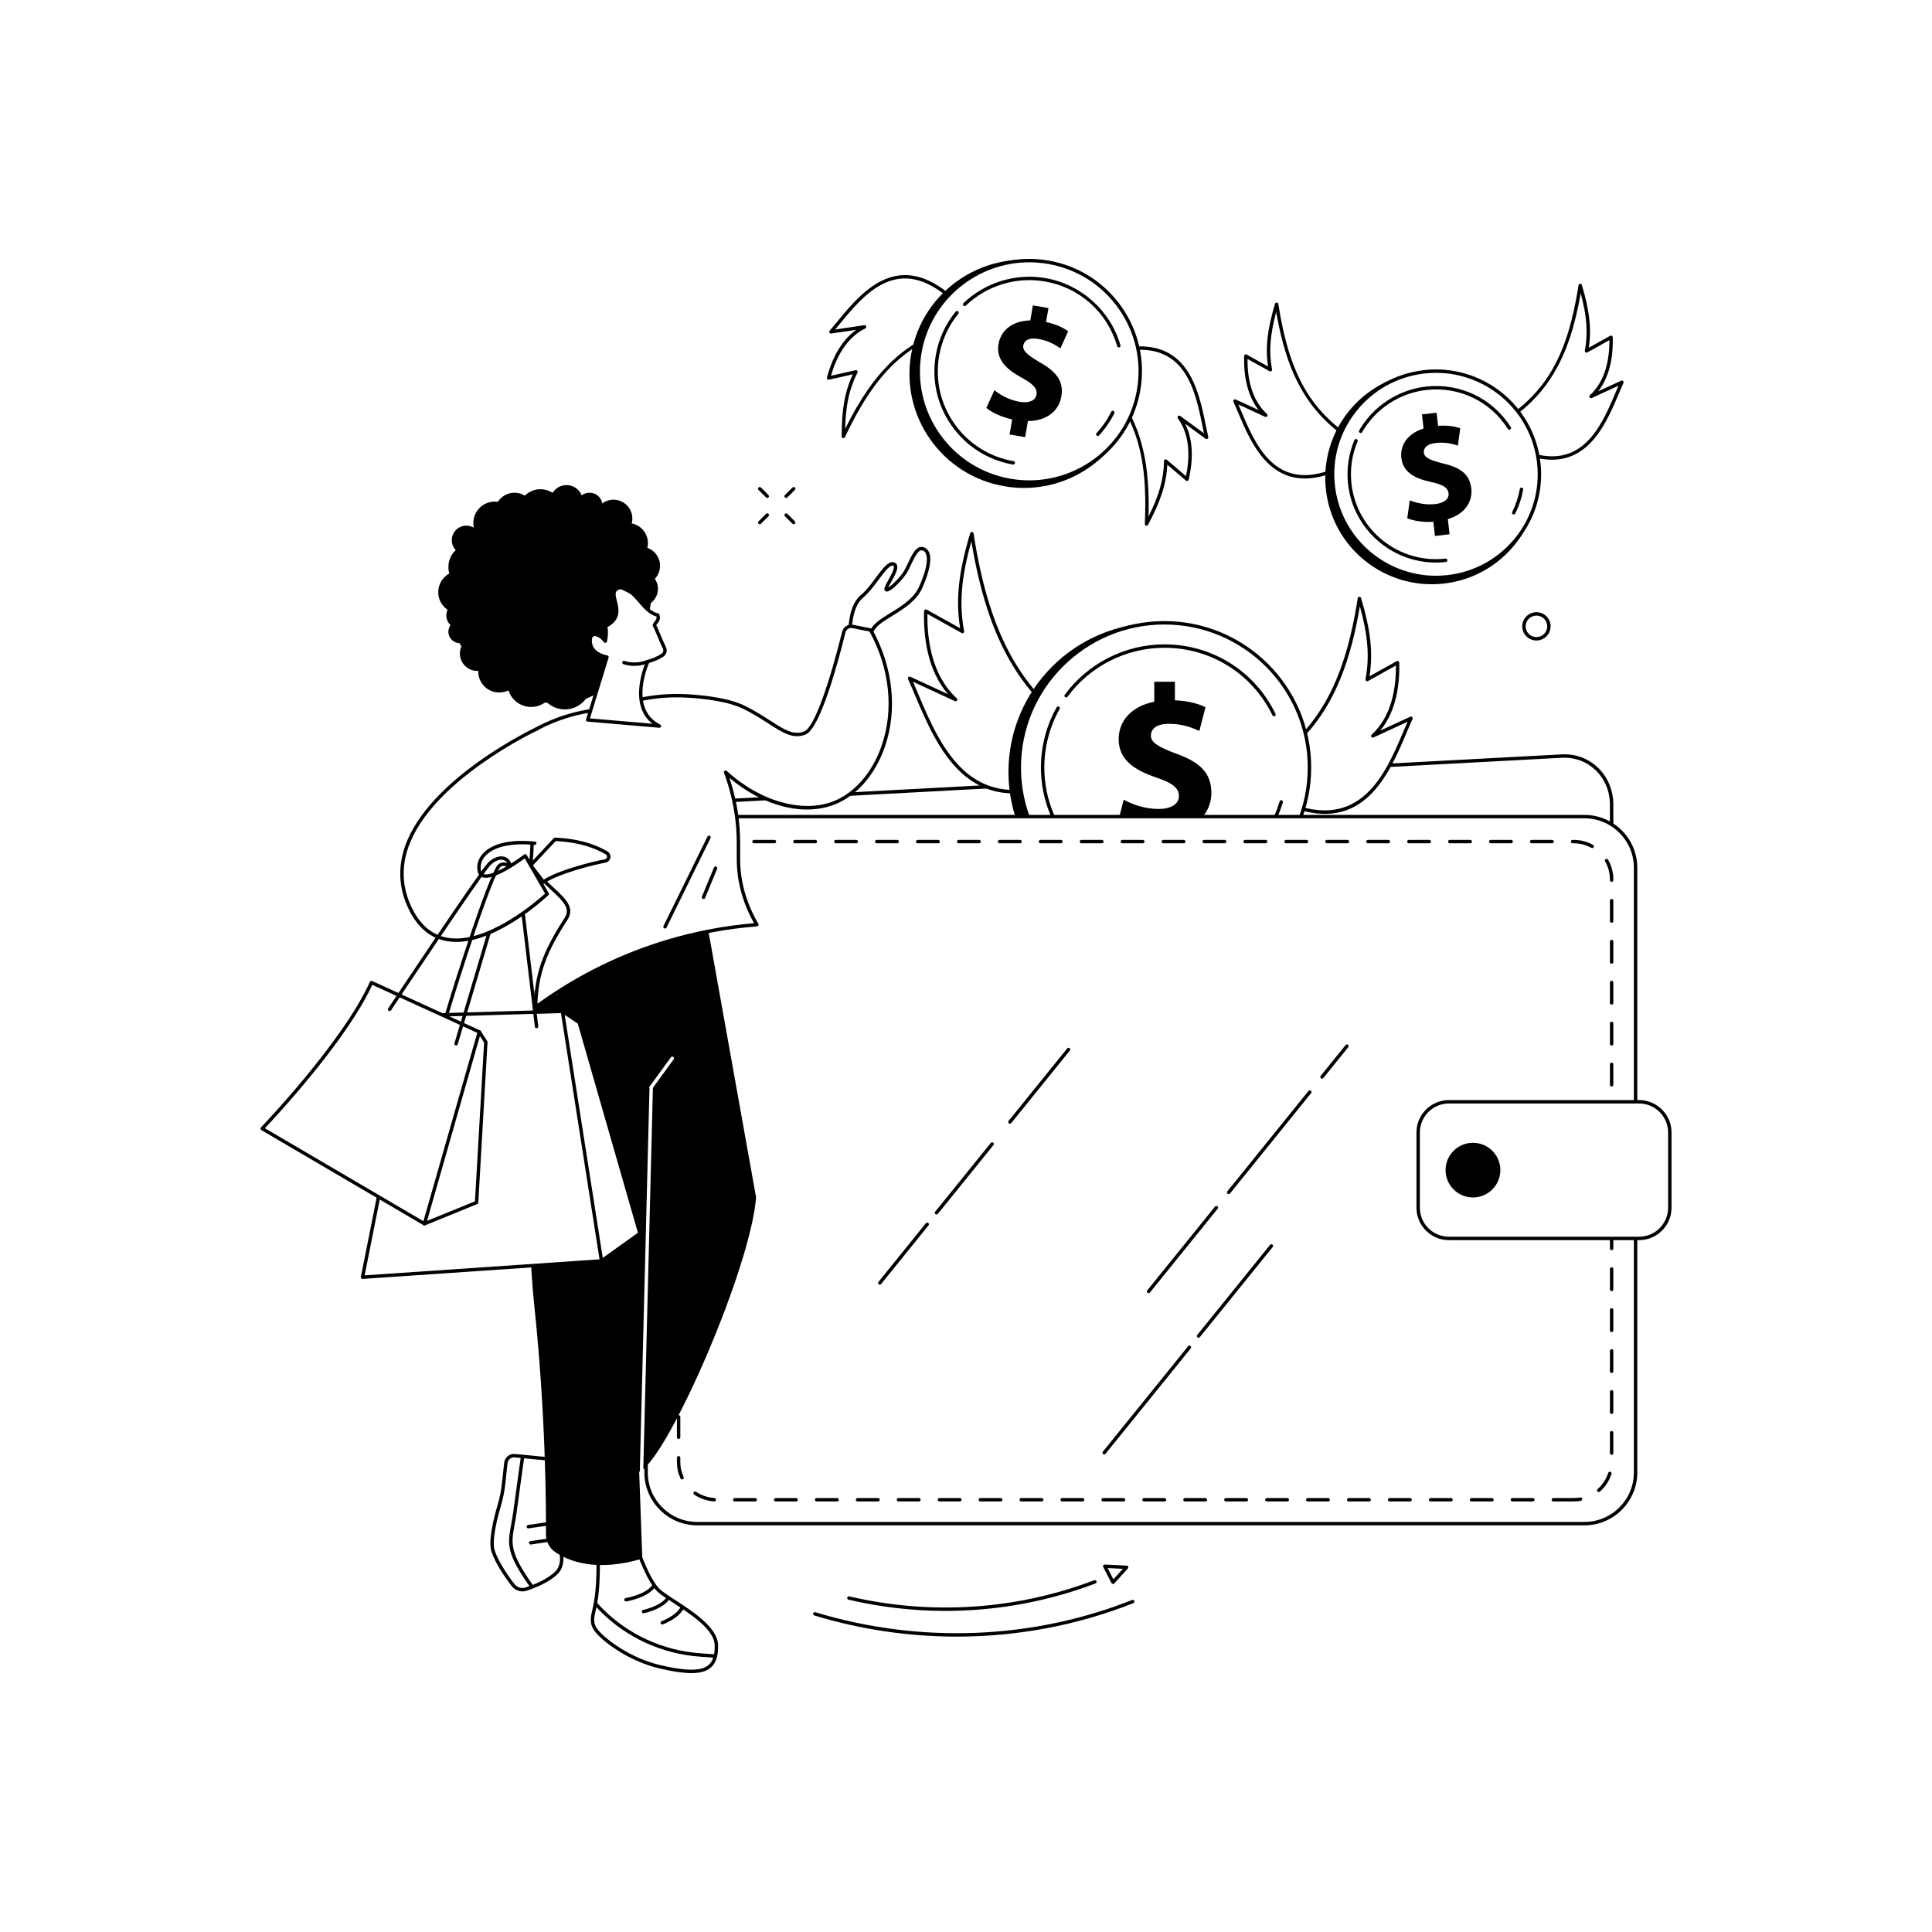 <svg width="257" height="257" viewBox="0 0 257 257" fill="none" xmlns="http://www.w3.org/2000/svg">
<path d="M257 257H0V0H257V257Z" fill="white"/>
<path d="M125.778 214.288C121.462 214.288 117.135 213.792 112.878 212.796C112.756 212.767 112.68 212.646 112.709 212.524C112.737 212.402 112.859 212.326 112.981 212.355C123.344 214.778 134.116 214.217 144.133 210.73C144.252 210.689 144.381 210.751 144.422 210.87C144.463 210.988 144.4 211.117 144.282 211.158C138.3 213.24 132.051 214.288 125.778 214.288Z" fill="black"/>
<path d="M144.208 211.171C144.113 211.171 144.026 211.112 143.993 211.019C143.952 210.9 144.015 210.771 144.133 210.73C144.612 210.563 145.094 210.388 145.565 210.21C145.683 210.165 145.814 210.224 145.858 210.341C145.902 210.458 145.843 210.589 145.726 210.634C145.25 210.814 144.764 210.99 144.282 211.158C144.257 211.167 144.232 211.171 144.208 211.171Z" fill="black"/>
<path d="M127.257 217.708C120.892 217.708 114.501 216.773 108.321 214.894C108.201 214.858 108.134 214.731 108.17 214.611C108.207 214.492 108.334 214.424 108.453 214.46C122.338 218.681 137.304 218.104 150.595 212.833C150.711 212.787 150.844 212.843 150.89 212.96C150.936 213.077 150.879 213.208 150.762 213.254C143.292 216.216 135.295 217.708 127.257 217.708Z" fill="black"/>
<path d="M147.337 208.591L148.106 210.085L149.374 208.69L147.337 208.591ZM148.054 210.706C148.044 210.706 148.034 210.706 148.024 210.704C147.951 210.695 147.886 210.65 147.852 210.584L146.754 208.45C146.717 208.378 146.721 208.291 146.764 208.223C146.809 208.156 146.882 208.114 146.967 208.12L149.876 208.26C149.964 208.265 150.041 208.319 150.075 208.4C150.109 208.481 150.092 208.575 150.032 208.64L148.222 210.632C148.178 210.68 148.117 210.706 148.054 210.706Z" fill="black"/>
<path d="M102.064 66.236C102.006 66.236 101.948 66.214 101.904 66.17L100.9 65.169C100.811 65.081 100.811 64.937 100.899 64.848C100.988 64.76 101.131 64.76 101.22 64.848L102.224 65.849C102.313 65.937 102.313 66.081 102.225 66.17C102.18 66.214 102.122 66.236 102.064 66.236Z" fill="black"/>
<path d="M105.579 69.74C105.521 69.74 105.463 69.718 105.418 69.674L104.414 68.673C104.326 68.584 104.326 68.441 104.414 68.352C104.502 68.263 104.646 68.263 104.735 68.351L105.739 69.352C105.827 69.441 105.828 69.584 105.739 69.673C105.695 69.718 105.637 69.74 105.579 69.74Z" fill="black"/>
<path d="M101.06 69.74C101.001 69.74 100.944 69.718 100.899 69.673C100.811 69.584 100.811 69.441 100.9 69.352L101.904 68.351C101.993 68.263 102.136 68.263 102.225 68.352C102.313 68.441 102.313 68.584 102.224 68.673L101.22 69.674C101.176 69.718 101.118 69.74 101.06 69.74Z" fill="black"/>
<path d="M104.574 66.236C104.517 66.236 104.458 66.214 104.414 66.17C104.326 66.081 104.326 65.937 104.414 65.849L105.418 64.848C105.508 64.76 105.651 64.76 105.739 64.848C105.828 64.937 105.827 65.081 105.739 65.169L104.735 66.17C104.69 66.214 104.633 66.236 104.574 66.236Z" fill="black"/>
<path d="M204.382 81.89C204.012 81.89 203.643 82.031 203.363 82.313C203.094 82.584 202.946 82.944 202.948 83.326C202.95 83.708 203.101 84.066 203.372 84.335C203.935 84.89 204.844 84.885 205.401 84.325C205.67 84.054 205.818 83.694 205.816 83.312C205.814 82.93 205.663 82.572 205.39 82.303C205.39 82.303 205.39 82.303 205.39 82.303C205.112 82.027 204.747 81.89 204.382 81.89ZM204.382 85.202C203.902 85.202 203.421 85.02 203.054 84.657C202.695 84.303 202.496 83.831 202.494 83.328C202.491 82.825 202.686 82.351 203.04 81.993C203.773 81.256 204.971 81.25 205.71 81.981C206.068 82.335 206.267 82.806 206.269 83.31C206.271 83.813 206.078 84.287 205.722 84.644C205.354 85.016 204.868 85.202 204.382 85.202Z" fill="black"/>
<path d="M207.763 194.627L93.473 200.734C89.817 200.93 86.854 198.037 86.854 194.273V113.851C86.854 110.087 89.817 106.878 93.473 106.683L207.763 100.574C211.419 100.379 214.382 103.272 214.382 107.036V187.458C214.382 191.221 211.419 194.432 207.763 194.627Z" fill="white"/>
<path d="M208.112 100.792C208 100.792 207.887 100.795 207.775 100.801L93.485 106.909C89.954 107.098 87.081 110.212 87.081 113.852V194.273C87.081 196.066 87.767 197.705 89.015 198.888C90.211 200.022 91.789 200.598 93.461 200.508L207.751 194.4L207.763 194.627L207.751 194.4C211.282 194.212 214.155 191.097 214.155 187.458V107.036C214.155 105.243 213.468 103.604 212.221 102.422C211.106 101.364 209.656 100.792 208.112 100.792ZM93.123 200.971C91.462 200.971 89.904 200.355 88.702 199.217C87.364 197.948 86.627 196.193 86.627 194.273V113.852C86.627 109.974 89.693 106.657 93.461 106.456L207.751 100.348C209.55 100.253 211.246 100.871 212.534 102.092C213.872 103.361 214.609 105.117 214.609 107.036V187.458C214.609 191.334 211.543 194.652 207.775 194.853L93.485 200.962C93.364 200.968 93.243 200.971 93.123 200.971Z" fill="black"/>
<path d="M199.58 56.375C205.579 52.633 208.689 47.742 210.206 37.973C211.238 41.413 211.555 43.974 211.042 46.682L214.306 44.864C214.382 47.515 213.867 50.716 211.649 52.74L215.748 50.847C213.717 55.338 211.345 63.72 202.389 60.01L199.58 56.375Z" fill="white"/>
<path d="M202.53 59.823C210.338 63.023 212.98 56.776 214.911 52.213C215.043 51.899 215.172 51.596 215.298 51.305L211.744 52.946C211.644 52.993 211.522 52.959 211.461 52.865C211.399 52.772 211.413 52.648 211.497 52.572C213.638 50.619 214.102 47.582 214.086 45.247L211.152 46.88C211.075 46.922 210.981 46.917 210.91 46.866C210.838 46.814 210.803 46.726 210.819 46.639C211.255 44.338 211.099 42.075 210.267 39.009C208.76 47.731 205.8 52.689 199.912 56.434L202.53 59.823ZM206.458 61.152C205.247 61.152 203.873 60.87 202.301 60.219C202.265 60.204 202.233 60.18 202.209 60.148L199.4 56.514C199.361 56.463 199.345 56.398 199.356 56.335C199.367 56.272 199.405 56.216 199.46 56.182C205.666 52.311 208.517 47.367 209.982 37.938C209.999 37.834 210.086 37.754 210.191 37.747C210.295 37.742 210.394 37.806 210.424 37.908C211.451 41.336 211.728 43.798 211.346 46.253L214.196 44.666C214.265 44.628 214.349 44.628 214.418 44.667C214.487 44.706 214.53 44.779 214.533 44.858C214.595 47.025 214.282 49.908 212.596 52.053L215.653 50.641C215.739 50.601 215.841 50.619 215.908 50.686C215.976 50.752 215.994 50.854 215.955 50.94C215.753 51.389 215.547 51.875 215.329 52.39C213.793 56.019 211.621 61.152 206.458 61.152Z" fill="black"/>
<path d="M180.45 58.874C174.451 55.131 171.341 50.241 169.824 40.472C168.792 43.912 168.475 46.473 168.988 49.181L165.724 47.363C165.648 50.014 166.163 53.215 168.381 55.239L164.282 53.346C166.313 57.837 168.685 66.219 177.642 62.509L180.45 58.874Z" fill="white"/>
<path d="M164.732 53.804C164.858 54.095 164.987 54.398 165.119 54.712C167.05 59.275 169.693 65.522 177.5 62.322L180.118 58.933C174.23 55.188 171.27 50.23 169.763 41.508C168.931 44.573 168.775 46.837 169.211 49.138C169.227 49.225 169.192 49.313 169.12 49.365C169.049 49.416 168.954 49.422 168.878 49.379L165.944 47.746C165.928 50.081 166.392 53.118 168.533 55.072C168.617 55.147 168.631 55.271 168.569 55.364C168.508 55.458 168.386 55.492 168.286 55.445L164.732 53.804ZM173.572 63.651C168.408 63.651 166.237 58.519 164.701 54.889C164.484 54.374 164.277 53.888 164.075 53.439C164.036 53.353 164.054 53.251 164.122 53.185C164.189 53.118 164.292 53.1 164.377 53.14L167.434 54.552C165.748 52.407 165.435 49.524 165.497 47.357C165.5 47.278 165.543 47.205 165.612 47.166C165.681 47.127 165.765 47.127 165.834 47.165L168.683 48.752C168.302 46.297 168.579 43.835 169.606 40.407C169.636 40.305 169.732 40.241 169.839 40.246C169.945 40.253 170.031 40.333 170.048 40.437C171.513 49.866 174.364 54.81 180.57 58.681C180.625 58.715 180.663 58.771 180.674 58.834C180.685 58.897 180.669 58.962 180.63 59.013L177.821 62.647C177.797 62.679 177.765 62.703 177.729 62.718C176.158 63.369 174.783 63.651 173.572 63.651Z" fill="black"/>
<path d="M204.551 61.994C205.427 69.755 199.832 76.755 192.052 77.629C184.272 78.504 177.255 72.921 176.379 65.16C175.502 57.399 181.099 50.399 188.879 49.525C196.658 48.651 203.676 54.233 204.551 61.994Z" fill="black"/>
<path d="M204.688 61.556C205.538 69.087 200.108 75.879 192.56 76.727C185.011 77.576 178.203 72.159 177.352 64.628C176.501 57.098 181.932 50.305 189.481 49.457C197.03 48.609 203.838 54.026 204.688 61.556Z" fill="white"/>
<path d="M191.03 49.597C190.527 49.597 190.019 49.625 189.506 49.682C185.915 50.086 182.697 51.86 180.444 54.678C178.191 57.496 177.173 61.021 177.578 64.603C178.412 71.997 185.12 77.336 192.534 76.502C196.125 76.099 199.344 74.324 201.597 71.506C203.849 68.688 204.868 65.164 204.463 61.582C203.686 54.698 197.817 49.597 191.03 49.597ZM191.01 77.041C183.995 77.042 177.93 71.769 177.126 64.654C176.708 60.951 177.761 57.308 180.089 54.395C182.419 51.482 185.744 49.649 189.455 49.231C197.116 48.371 204.051 53.888 204.914 61.531C205.332 65.233 204.28 68.877 201.951 71.79C199.622 74.702 196.297 76.536 192.586 76.953C192.056 77.012 191.53 77.041 191.01 77.041Z" fill="black"/>
<path d="M202.49 61.803C203.204 68.123 198.648 73.823 192.312 74.535C185.978 75.247 180.264 70.701 179.549 64.381C178.836 58.062 183.393 52.361 189.729 51.65C196.063 50.938 201.777 55.484 202.49 61.803Z" fill="white"/>
<path d="M201.364 68.434C201.33 68.434 201.295 68.427 201.263 68.41C201.15 68.355 201.105 68.218 201.16 68.106C201.642 67.139 201.981 66.111 202.168 65.052C202.189 64.928 202.306 64.845 202.431 64.868C202.554 64.89 202.636 65.007 202.615 65.131C202.42 66.233 202.068 67.302 201.567 68.308C201.527 68.388 201.447 68.434 201.364 68.434Z" fill="black"/>
<path d="M181 57.6C180.962 57.6 180.923 57.59 180.888 57.57C180.779 57.508 180.742 57.369 180.804 57.26C182.664 54.023 185.991 51.841 189.703 51.424C194.223 50.918 198.54 52.984 200.973 56.819C201.04 56.925 201.009 57.065 200.903 57.133C200.797 57.2 200.657 57.168 200.59 57.062C198.251 53.374 194.101 51.387 189.753 51.875C186.184 52.276 182.986 54.374 181.197 57.486C181.155 57.559 181.079 57.6 181 57.6Z" fill="black"/>
<path d="M191.012 74.835C185.107 74.835 180.001 70.396 179.324 64.407C179.099 62.408 179.391 60.378 180.17 58.536C180.22 58.42 180.353 58.367 180.467 58.416C180.584 58.464 180.637 58.597 180.589 58.713C179.839 60.483 179.559 62.434 179.776 64.356C180.474 70.541 186.085 75.009 192.287 74.309C192.412 74.297 192.524 74.385 192.538 74.51C192.552 74.634 192.462 74.746 192.338 74.761C191.893 74.81 191.45 74.835 191.012 74.835Z" fill="black"/>
<path d="M190.88 71.29L190.668 69.408C189.332 69.498 188.001 69.287 187.198 68.936L187.532 66.552C188.417 66.914 189.635 67.198 190.925 67.053C192.056 66.926 192.781 66.404 192.691 65.612C192.607 64.859 191.918 64.455 190.393 64.125C188.189 63.651 186.628 62.824 186.411 60.903C186.214 59.161 187.29 57.656 189.368 57.002L189.155 55.12L191.101 54.902L191.297 56.644C192.634 56.554 193.559 56.731 194.249 56.974L193.926 59.276C193.385 59.117 192.421 58.764 190.992 58.924C189.702 59.069 189.347 59.671 189.41 60.225C189.484 60.879 190.225 61.216 191.984 61.66C194.44 62.227 195.516 63.209 195.717 64.991C195.916 66.753 194.836 68.399 192.598 69.051L192.826 71.071L190.88 71.29Z" fill="black"/>
<path d="M167.681 102.389C175.106 97.758 178.953 91.706 180.832 79.618C182.108 83.874 182.501 87.043 181.866 90.394L185.905 88.145C185.999 91.425 185.363 95.387 182.617 97.891L187.69 95.548C185.176 101.106 182.242 111.479 171.157 106.887L167.681 102.389Z" fill="white"/>
<path d="M171.3 106.701C181.02 110.693 184.304 102.931 186.703 97.26C186.887 96.825 187.064 96.406 187.238 96.007L182.713 98.097C182.611 98.144 182.49 98.11 182.428 98.016C182.366 97.924 182.382 97.799 182.465 97.723C185.156 95.268 185.717 91.44 185.686 88.527L181.977 90.593C181.899 90.635 181.805 90.63 181.733 90.578C181.662 90.527 181.626 90.439 181.642 90.352C182.196 87.438 181.982 84.573 180.895 80.651C179.041 91.6 175.372 97.786 168.013 102.448L171.3 106.701ZM176.234 108.264C174.662 108.264 172.947 107.874 171.071 107.097C171.034 107.082 171.002 107.057 170.978 107.026L167.502 102.528C167.462 102.477 167.447 102.412 167.458 102.349C167.469 102.286 167.507 102.231 167.561 102.197C175.157 97.459 178.815 91.118 180.608 79.583C180.625 79.478 180.711 79.398 180.817 79.391C180.923 79.387 181.02 79.451 181.05 79.552C182.333 83.837 182.668 86.899 182.172 89.964L185.795 87.947C185.863 87.909 185.948 87.909 186.017 87.948C186.086 87.987 186.13 88.059 186.132 88.139C186.21 90.872 185.806 94.529 183.602 97.187L187.595 95.342C187.68 95.303 187.783 95.321 187.85 95.387C187.917 95.454 187.936 95.555 187.897 95.642C187.645 96.197 187.391 96.799 187.121 97.436C185.932 100.247 184.452 103.745 182.024 105.968C180.351 107.5 178.435 108.264 176.234 108.264Z" fill="black"/>
<path d="M145.165 98.494C136.196 92.899 131.548 85.588 129.278 70.985C127.737 76.127 127.262 79.955 128.03 84.003L123.15 81.287C123.037 85.249 123.806 90.034 127.121 93.06L120.995 90.23C124.031 96.944 127.576 109.475 140.967 103.928L145.165 98.494Z" fill="white"/>
<path d="M121.447 90.688C121.673 91.205 121.903 91.749 122.143 92.316C125.05 99.186 129.029 108.591 140.824 103.741L144.833 98.553C135.88 92.895 131.443 85.382 129.214 72.016C127.849 76.867 127.574 80.382 128.252 83.961C128.269 84.048 128.234 84.136 128.163 84.187C128.091 84.239 127.996 84.244 127.919 84.202L123.369 81.668C123.319 85.206 123.985 89.891 127.275 92.892C127.358 92.968 127.372 93.092 127.311 93.185C127.249 93.279 127.129 93.313 127.027 93.266L121.447 90.688ZM134.835 105.542C132.186 105.542 129.882 104.624 127.871 102.782C124.945 100.103 123.16 95.883 121.725 92.492C121.4 91.722 121.091 90.995 120.788 90.323C120.749 90.237 120.767 90.135 120.834 90.068C120.902 90.002 121.004 89.984 121.089 90.023L126.107 92.341C123.332 89.129 122.828 84.629 122.923 81.28C122.926 81.201 122.969 81.129 123.038 81.089C123.107 81.05 123.191 81.05 123.26 81.088L127.723 83.573C127.101 79.845 127.499 76.133 129.06 70.92C129.091 70.818 129.188 70.754 129.294 70.758C129.4 70.766 129.486 70.845 129.502 70.95C131.67 84.901 136.095 92.569 145.285 98.301C145.34 98.335 145.377 98.39 145.388 98.454C145.399 98.517 145.384 98.582 145.345 98.632L141.145 104.066C141.122 104.097 141.09 104.122 141.053 104.137C138.793 105.073 136.726 105.542 134.835 105.542Z" fill="black"/>
<path d="M173.929 102.689C173.929 113.648 165.024 122.532 154.039 122.532C143.053 122.532 134.148 113.648 134.148 102.689C134.148 91.73 143.053 82.846 154.039 82.846C165.024 82.846 173.929 91.73 173.929 102.689Z" fill="black"/>
<path d="M174.189 102.1C174.189 112.734 165.548 121.354 154.889 121.354C144.229 121.354 135.588 112.734 135.588 102.1C135.588 91.466 144.229 82.846 154.889 82.846C165.548 82.846 174.189 91.466 174.189 102.1Z" fill="white"/>
<path d="M154.889 83.073C144.371 83.073 135.815 91.609 135.815 102.1C135.815 112.592 144.371 121.127 154.889 121.127C165.406 121.127 173.962 112.592 173.962 102.1C173.962 91.609 165.406 83.073 154.889 83.073ZM154.889 121.581C144.121 121.581 135.362 112.842 135.362 102.1C135.362 91.359 144.121 82.619 154.889 82.619C165.656 82.619 174.417 91.359 174.417 102.1C174.417 112.842 165.656 121.581 154.889 121.581Z" fill="black"/>
<path d="M171.086 102.1C171.086 111.024 163.834 118.258 154.889 118.258C145.943 118.258 138.692 111.024 138.692 102.1C138.692 93.176 145.943 85.942 154.889 85.942C163.834 85.942 171.086 93.176 171.086 102.1Z" fill="white"/>
<path d="M168.506 111.08C168.464 111.08 168.42 111.068 168.382 111.044C168.277 110.975 168.248 110.835 168.315 110.73C169.144 109.449 169.782 108.061 170.212 106.605C170.247 106.485 170.373 106.415 170.494 106.451C170.614 106.486 170.682 106.613 170.647 106.733C170.205 108.231 169.549 109.659 168.697 110.976C168.653 111.044 168.58 111.08 168.506 111.08Z" fill="black"/>
<path d="M169.468 95.279C169.384 95.279 169.303 95.232 169.264 95.151C166.568 89.611 161.059 86.169 154.889 86.169C149.82 86.169 145.002 88.607 142.001 92.69C141.927 92.791 141.785 92.813 141.684 92.739C141.583 92.664 141.561 92.522 141.636 92.422C144.722 88.222 149.676 85.715 154.889 85.715C161.235 85.715 166.899 89.255 169.671 94.953C169.727 95.066 169.68 95.201 169.568 95.256C169.535 95.272 169.502 95.279 169.468 95.279Z" fill="black"/>
<path d="M154.889 118.485C145.833 118.485 138.465 111.135 138.465 102.1C138.465 99.293 139.189 96.524 140.557 94.092C140.619 93.983 140.757 93.944 140.866 94.005C140.976 94.067 141.014 94.205 140.952 94.314C139.622 96.679 138.919 99.371 138.919 102.1C138.919 110.884 146.083 118.031 154.889 118.031C155.014 118.031 155.116 118.133 155.116 118.258C155.116 118.383 155.014 118.485 154.889 118.485Z" fill="black"/>
<path d="M153.403 113.509V110.852C151.525 110.768 149.704 110.265 148.639 109.65L149.479 106.378C150.657 107.021 152.311 107.609 154.132 107.609C155.73 107.609 156.822 106.993 156.822 105.875C156.822 104.813 155.926 104.142 153.852 103.442C150.853 102.436 148.807 101.038 148.807 98.325C148.807 95.865 150.544 93.936 153.543 93.348V90.692H156.29V93.153C158.168 93.237 159.429 93.628 160.355 94.075L159.542 97.235C158.813 96.927 157.524 96.284 155.506 96.284C153.684 96.284 153.095 97.067 153.095 97.85C153.095 98.773 154.076 99.36 156.459 100.255C159.794 101.429 161.139 102.967 161.139 105.483C161.139 107.972 159.374 110.097 156.15 110.656V113.509H153.403Z" fill="black"/>
<path d="M210.765 202.678H92.749C88.99 202.678 85.943 199.631 85.943 195.873V115.432C85.943 111.674 88.99 108.627 92.749 108.627H210.765C214.523 108.627 217.57 111.674 217.57 115.432V195.873C217.57 199.631 214.523 202.678 210.765 202.678Z" fill="white"/>
<path d="M92.749 108.853C89.121 108.853 86.17 111.804 86.17 115.432V195.873C86.17 199.501 89.121 202.452 92.749 202.452H210.765C214.392 202.452 217.344 199.501 217.344 195.873V115.432C217.344 111.804 214.392 108.853 210.765 108.853H92.749ZM210.765 202.906H92.749C88.871 202.906 85.716 199.751 85.716 195.873V115.432C85.716 111.554 88.871 108.4 92.749 108.4H210.765C214.642 108.4 217.797 111.554 217.797 115.432V195.873C217.797 199.751 214.642 202.906 210.765 202.906Z" fill="black"/>
<path d="M103.018 112.178H100.296C100.171 112.178 100.069 112.077 100.069 111.951C100.069 111.826 100.171 111.724 100.296 111.724H103.018C103.143 111.724 103.245 111.826 103.245 111.951C103.245 112.077 103.143 112.178 103.018 112.178ZM108.463 112.178H105.74C105.615 112.178 105.514 112.077 105.514 111.951C105.514 111.826 105.615 111.724 105.74 111.724H108.463C108.589 111.724 108.689 111.826 108.689 111.951C108.689 112.077 108.589 112.178 108.463 112.178ZM113.908 112.178H111.185C111.06 112.178 110.958 112.077 110.958 111.951C110.958 111.826 111.06 111.724 111.185 111.724H113.908C114.033 111.724 114.135 111.826 114.135 111.951C114.135 112.077 114.033 112.178 113.908 112.178ZM119.352 112.178H116.63C116.504 112.178 116.402 112.077 116.402 111.951C116.402 111.826 116.504 111.724 116.63 111.724H119.352C119.477 111.724 119.579 111.826 119.579 111.951C119.579 112.077 119.477 112.178 119.352 112.178ZM124.797 112.178H122.074C121.949 112.178 121.848 112.077 121.848 111.951C121.848 111.826 121.949 111.724 122.074 111.724H124.797C124.923 111.724 125.023 111.826 125.023 111.951C125.023 112.077 124.923 112.178 124.797 112.178ZM130.241 112.178H127.519C127.394 112.178 127.292 112.077 127.292 111.951C127.292 111.826 127.394 111.724 127.519 111.724H130.241C130.367 111.724 130.469 111.826 130.469 111.951C130.469 112.077 130.367 112.178 130.241 112.178ZM135.686 112.178H132.964C132.838 112.178 132.736 112.077 132.736 111.951C132.736 111.826 132.838 111.724 132.964 111.724H135.686C135.811 111.724 135.913 111.826 135.913 111.951C135.913 112.077 135.811 112.178 135.686 112.178ZM141.13 112.178H138.408C138.282 112.178 138.182 112.077 138.182 111.951C138.182 111.826 138.282 111.724 138.408 111.724H141.13C141.255 111.724 141.357 111.826 141.357 111.951C141.357 112.077 141.255 112.178 141.13 112.178ZM146.575 112.178H143.853C143.728 112.178 143.626 112.077 143.626 111.951C143.626 111.826 143.728 111.724 143.853 111.724H146.575C146.701 111.724 146.801 111.826 146.801 111.951C146.801 112.077 146.701 112.178 146.575 112.178ZM152.02 112.178H149.297C149.172 112.178 149.07 112.077 149.07 111.951C149.07 111.826 149.172 111.724 149.297 111.724H152.02C152.145 111.724 152.247 111.826 152.247 111.951C152.247 112.077 152.145 112.178 152.02 112.178ZM157.464 112.178H154.742C154.616 112.178 154.516 112.077 154.516 111.951C154.516 111.826 154.616 111.724 154.742 111.724H157.464C157.589 111.724 157.691 111.826 157.691 111.951C157.691 112.077 157.589 112.178 157.464 112.178ZM162.909 112.178H160.187C160.062 112.178 159.96 112.077 159.96 111.951C159.96 111.826 160.062 111.724 160.187 111.724H162.909C163.035 111.724 163.135 111.826 163.135 111.951C163.135 112.077 163.035 112.178 162.909 112.178ZM168.354 112.178H165.631C165.506 112.178 165.404 112.077 165.404 111.951C165.404 111.826 165.506 111.724 165.631 111.724H168.354C168.479 111.724 168.581 111.826 168.581 111.951C168.581 112.077 168.479 112.178 168.354 112.178ZM173.798 112.178H171.076C170.95 112.178 170.849 112.077 170.849 111.951C170.849 111.826 170.95 111.724 171.076 111.724H173.798C173.923 111.724 174.025 111.826 174.025 111.951C174.025 112.077 173.923 112.178 173.798 112.178ZM179.243 112.178H176.521C176.396 112.178 176.294 112.077 176.294 111.951C176.294 111.826 176.396 111.724 176.521 111.724H179.243C179.369 111.724 179.469 111.826 179.469 111.951C179.469 112.077 179.369 112.178 179.243 112.178ZM184.687 112.178H181.965C181.84 112.178 181.738 112.077 181.738 111.951C181.738 111.826 181.84 111.724 181.965 111.724H184.687C184.813 111.724 184.915 111.826 184.915 111.951C184.915 112.077 184.813 112.178 184.687 112.178ZM190.132 112.178H187.41C187.284 112.178 187.182 112.077 187.182 111.951C187.182 111.826 187.284 111.724 187.41 111.724H190.132C190.257 111.724 190.359 111.826 190.359 111.951C190.359 112.077 190.257 112.178 190.132 112.178ZM195.577 112.178H192.854C192.728 112.178 192.628 112.077 192.628 111.951C192.628 111.826 192.728 111.724 192.854 111.724H195.577C195.701 111.724 195.803 111.826 195.803 111.951C195.803 112.077 195.701 112.178 195.577 112.178ZM201.021 112.178H198.299C198.174 112.178 198.072 112.077 198.072 111.951C198.072 111.826 198.174 111.724 198.299 111.724H201.021C201.147 111.724 201.248 111.826 201.248 111.951C201.248 112.077 201.147 112.178 201.021 112.178ZM206.466 112.178H203.743C203.618 112.178 203.516 112.077 203.516 111.951C203.516 111.826 203.618 111.724 203.743 111.724H206.466C206.591 111.724 206.693 111.826 206.693 111.951C206.693 112.077 206.591 112.178 206.466 112.178ZM94.852 112.198C94.735 112.198 94.636 112.11 94.626 111.991C94.615 111.866 94.707 111.756 94.832 111.746C94.987 111.731 95.146 111.724 95.303 111.724H97.574C97.699 111.724 97.8 111.826 97.8 111.951C97.8 112.077 97.699 112.178 97.574 112.178H95.303C95.159 112.178 95.014 112.185 94.872 112.197C94.865 112.198 94.859 112.198 94.852 112.198ZM211.801 112.814C211.763 112.814 211.725 112.804 211.69 112.785C210.98 112.388 210.17 112.178 209.352 112.178H209.188C209.062 112.178 208.962 112.077 208.962 111.951C208.962 111.826 209.062 111.724 209.188 111.724H209.352C210.248 111.724 211.134 111.954 211.912 112.389C212.021 112.45 212.06 112.588 211.999 112.698C211.957 112.772 211.88 112.814 211.801 112.814ZM90.666 115.253C90.636 115.253 90.607 115.247 90.578 115.235C90.462 115.186 90.408 115.053 90.457 114.938C90.828 114.061 91.431 113.3 92.202 112.736C92.303 112.662 92.445 112.683 92.519 112.785C92.593 112.886 92.571 113.028 92.47 113.102C91.765 113.618 91.213 114.314 90.875 115.114C90.838 115.201 90.754 115.253 90.666 115.253ZM214.383 117.306C214.258 117.306 214.157 117.204 214.157 117.079V116.983C214.157 116.141 213.936 115.313 213.519 114.588C213.456 114.48 213.493 114.341 213.602 114.279C213.71 114.216 213.85 114.253 213.911 114.362C214.369 115.156 214.61 116.061 214.61 116.983V117.079C214.61 117.204 214.509 117.306 214.383 117.306ZM90.271 120.644C90.146 120.644 90.044 120.542 90.044 120.417V117.695C90.044 117.569 90.146 117.468 90.271 117.468C90.397 117.468 90.498 117.569 90.498 117.695V120.417C90.498 120.542 90.397 120.644 90.271 120.644ZM214.383 122.75C214.258 122.75 214.157 122.65 214.157 122.524V119.801C214.157 119.677 214.258 119.575 214.383 119.575C214.509 119.575 214.61 119.677 214.61 119.801V122.524C214.61 122.65 214.509 122.75 214.383 122.75ZM90.271 126.088C90.146 126.088 90.044 125.987 90.044 125.861V123.139C90.044 123.014 90.146 122.912 90.271 122.912C90.397 122.912 90.498 123.014 90.498 123.139V125.861C90.498 125.987 90.397 126.088 90.271 126.088ZM214.383 128.196C214.258 128.196 214.157 128.094 214.157 127.969V125.246C214.157 125.121 214.258 125.019 214.383 125.019C214.509 125.019 214.61 125.121 214.61 125.246V127.969C214.61 128.094 214.509 128.196 214.383 128.196ZM90.271 131.533C90.146 131.533 90.044 131.431 90.044 131.305V128.583C90.044 128.458 90.146 128.357 90.271 128.357C90.397 128.357 90.498 128.458 90.498 128.583V131.305C90.498 131.431 90.397 131.533 90.271 131.533ZM214.383 133.64C214.258 133.64 214.157 133.538 214.157 133.413V130.691C214.157 130.565 214.258 130.463 214.383 130.463C214.509 130.463 214.61 130.565 214.61 130.691V133.413C214.61 133.538 214.509 133.64 214.383 133.64ZM90.271 136.977C90.146 136.977 90.044 136.876 90.044 136.751V134.029C90.044 133.903 90.146 133.801 90.271 133.801C90.397 133.801 90.498 133.903 90.498 134.029V136.751C90.498 136.876 90.397 136.977 90.271 136.977ZM214.383 139.084C214.258 139.084 214.157 138.984 214.157 138.857V136.135C214.157 136.01 214.258 135.909 214.383 135.909C214.509 135.909 214.61 136.01 214.61 136.135V138.857C214.61 138.984 214.509 139.084 214.383 139.084ZM90.271 142.422C90.146 142.422 90.044 142.32 90.044 142.195V139.473C90.044 139.347 90.146 139.246 90.271 139.246C90.397 139.246 90.498 139.347 90.498 139.473V142.195C90.498 142.32 90.397 142.422 90.271 142.422ZM214.383 144.529C214.258 144.529 214.157 144.428 214.157 144.302V141.58C214.157 141.455 214.258 141.353 214.383 141.353C214.509 141.353 214.61 141.455 214.61 141.58V144.302C214.61 144.428 214.509 144.529 214.383 144.529ZM90.271 147.866C90.146 147.866 90.044 147.765 90.044 147.639V144.917C90.044 144.792 90.146 144.691 90.271 144.691C90.397 144.691 90.498 144.792 90.498 144.917V147.639C90.498 147.765 90.397 147.866 90.271 147.866ZM214.383 149.974C214.258 149.974 214.157 149.872 214.157 149.747V147.025C214.157 146.899 214.258 146.797 214.383 146.797C214.509 146.797 214.61 146.899 214.61 147.025V149.747C214.61 149.872 214.509 149.974 214.383 149.974ZM90.271 153.311C90.146 153.311 90.044 153.21 90.044 153.085V150.362C90.044 150.237 90.146 150.135 90.271 150.135C90.397 150.135 90.498 150.237 90.498 150.362V153.085C90.498 153.21 90.397 153.311 90.271 153.311ZM214.383 155.418C214.258 155.418 214.157 155.316 214.157 155.191V152.469C214.157 152.343 214.258 152.243 214.383 152.243C214.509 152.243 214.61 152.343 214.61 152.469V155.191C214.61 155.316 214.509 155.418 214.383 155.418ZM90.271 158.756C90.146 158.756 90.044 158.654 90.044 158.529V155.807C90.044 155.681 90.146 155.58 90.271 155.58C90.397 155.58 90.498 155.681 90.498 155.807V158.529C90.498 158.654 90.397 158.756 90.271 158.756ZM214.383 160.862C214.258 160.862 214.157 160.762 214.157 160.636V157.914C214.157 157.789 214.258 157.687 214.383 157.687C214.509 157.687 214.61 157.789 214.61 157.914V160.636C214.61 160.762 214.509 160.862 214.383 160.862ZM90.271 164.2C90.146 164.2 90.044 164.099 90.044 163.973V161.251C90.044 161.126 90.146 161.025 90.271 161.025C90.397 161.025 90.498 161.126 90.498 161.251V163.973C90.498 164.099 90.397 164.2 90.271 164.2ZM214.383 166.308C214.258 166.308 214.157 166.206 214.157 166.081V163.358C214.157 163.233 214.258 163.131 214.383 163.131C214.509 163.131 214.61 163.233 214.61 163.358V166.081C214.61 166.206 214.509 166.308 214.383 166.308ZM90.271 169.645C90.146 169.645 90.044 169.544 90.044 169.419V166.696C90.044 166.571 90.146 166.469 90.271 166.469C90.397 166.469 90.498 166.571 90.498 166.696V169.419C90.498 169.544 90.397 169.645 90.271 169.645ZM214.383 171.752C214.258 171.752 214.157 171.65 214.157 171.525V168.803C214.157 168.677 214.258 168.577 214.383 168.577C214.509 168.577 214.61 168.677 214.61 168.803V171.525C214.61 171.65 214.509 171.752 214.383 171.752ZM90.271 175.09C90.146 175.09 90.044 174.988 90.044 174.863V172.141C90.044 172.015 90.146 171.913 90.271 171.913C90.397 171.913 90.498 172.015 90.498 172.141V174.863C90.498 174.988 90.397 175.09 90.271 175.09ZM214.383 177.196C214.258 177.196 214.157 177.096 214.157 176.97V174.248C214.157 174.123 214.258 174.021 214.383 174.021C214.509 174.021 214.61 174.123 214.61 174.248V176.97C214.61 177.096 214.509 177.196 214.383 177.196ZM90.271 180.534C90.146 180.534 90.044 180.432 90.044 180.307V177.585C90.044 177.46 90.146 177.358 90.271 177.358C90.397 177.358 90.498 177.46 90.498 177.585V180.307C90.498 180.432 90.397 180.534 90.271 180.534ZM214.383 182.642C214.258 182.642 214.157 182.54 214.157 182.414V179.692C214.157 179.567 214.258 179.465 214.383 179.465C214.509 179.465 214.61 179.567 214.61 179.692V182.414C214.61 182.54 214.509 182.642 214.383 182.642ZM90.271 185.979C90.146 185.979 90.044 185.878 90.044 185.752V183.029C90.044 182.904 90.146 182.803 90.271 182.803C90.397 182.803 90.498 182.904 90.498 183.029V185.752C90.498 185.878 90.397 185.979 90.271 185.979ZM214.383 188.086C214.258 188.086 214.157 187.984 214.157 187.859V185.137C214.157 185.011 214.258 184.909 214.383 184.909C214.509 184.909 214.61 185.011 214.61 185.137V187.859C214.61 187.984 214.509 188.086 214.383 188.086ZM90.271 191.424C90.146 191.424 90.044 191.322 90.044 191.197V188.475C90.044 188.349 90.146 188.247 90.271 188.247C90.397 188.247 90.498 188.349 90.498 188.475V191.197C90.498 191.322 90.397 191.424 90.271 191.424ZM214.383 193.53C214.258 193.53 214.157 193.43 214.157 193.304V190.581C214.157 190.456 214.258 190.355 214.383 190.355C214.509 190.355 214.61 190.456 214.61 190.581V193.304C214.61 193.43 214.509 193.53 214.383 193.53ZM90.732 196.8C90.647 196.8 90.564 196.752 90.526 196.669C90.206 195.976 90.044 195.236 90.044 194.467V193.919C90.044 193.793 90.146 193.692 90.271 193.692C90.397 193.692 90.498 193.793 90.498 193.919V194.467C90.498 195.169 90.646 195.846 90.938 196.479C90.99 196.593 90.941 196.727 90.827 196.78C90.796 196.794 90.764 196.8 90.732 196.8ZM212.67 198.476C212.607 198.476 212.544 198.449 212.5 198.399C212.417 198.304 212.426 198.161 212.521 198.078C213.177 197.501 213.665 196.759 213.929 195.932C213.967 195.812 214.094 195.747 214.215 195.785C214.334 195.823 214.4 195.95 214.362 196.07C214.072 196.976 213.538 197.788 212.82 198.419C212.776 198.457 212.723 198.476 212.67 198.476ZM95.016 199.717C95.011 199.717 95.007 199.717 95.002 199.717C94.05 199.663 93.13 199.351 92.342 198.813C92.239 198.742 92.212 198.601 92.282 198.498C92.353 198.394 92.495 198.368 92.598 198.438C93.317 198.929 94.157 199.215 95.028 199.263C95.153 199.271 95.249 199.378 95.242 199.503C95.235 199.623 95.135 199.717 95.016 199.717ZM100.46 199.725H97.737C97.612 199.725 97.51 199.623 97.51 199.498C97.51 199.372 97.612 199.272 97.737 199.272H100.46C100.585 199.272 100.687 199.372 100.687 199.498C100.687 199.623 100.585 199.725 100.46 199.725ZM105.905 199.725H103.182C103.057 199.725 102.955 199.623 102.955 199.498C102.955 199.372 103.057 199.272 103.182 199.272H105.905C106.03 199.272 106.131 199.372 106.131 199.498C106.131 199.623 106.03 199.725 105.905 199.725ZM111.349 199.725H108.627C108.501 199.725 108.4 199.623 108.4 199.498C108.4 199.372 108.501 199.272 108.627 199.272H111.349C111.474 199.272 111.576 199.372 111.576 199.498C111.576 199.623 111.474 199.725 111.349 199.725ZM116.793 199.725H114.071C113.946 199.725 113.845 199.623 113.845 199.498C113.845 199.372 113.946 199.272 114.071 199.272H116.793C116.919 199.272 117.02 199.372 117.02 199.498C117.02 199.623 116.919 199.725 116.793 199.725ZM122.238 199.725H119.515C119.391 199.725 119.289 199.623 119.289 199.498C119.289 199.372 119.391 199.272 119.515 199.272H122.238C122.364 199.272 122.465 199.372 122.465 199.498C122.465 199.623 122.364 199.725 122.238 199.725ZM127.683 199.725H124.961C124.835 199.725 124.733 199.623 124.733 199.498C124.733 199.372 124.835 199.272 124.961 199.272H127.683C127.808 199.272 127.91 199.372 127.91 199.498C127.91 199.623 127.808 199.725 127.683 199.725ZM133.127 199.725H130.405C130.279 199.725 130.178 199.623 130.178 199.498C130.178 199.372 130.279 199.272 130.405 199.272H133.127C133.252 199.272 133.354 199.372 133.354 199.498C133.354 199.623 133.252 199.725 133.127 199.725ZM138.572 199.725H135.849C135.724 199.725 135.623 199.623 135.623 199.498C135.623 199.372 135.724 199.272 135.849 199.272H138.572C138.698 199.272 138.799 199.372 138.799 199.498C138.799 199.623 138.698 199.725 138.572 199.725ZM144.017 199.725H141.294C141.169 199.725 141.067 199.623 141.067 199.498C141.067 199.372 141.169 199.272 141.294 199.272H144.017C144.142 199.272 144.244 199.372 144.244 199.498C144.244 199.623 144.142 199.725 144.017 199.725ZM149.461 199.725H146.739C146.613 199.725 146.512 199.623 146.512 199.498C146.512 199.372 146.613 199.272 146.739 199.272H149.461C149.586 199.272 149.688 199.372 149.688 199.498C149.688 199.623 149.586 199.725 149.461 199.725ZM154.906 199.725H152.183C152.058 199.725 151.957 199.623 151.957 199.498C151.957 199.372 152.058 199.272 152.183 199.272H154.906C155.031 199.272 155.132 199.372 155.132 199.498C155.132 199.623 155.031 199.725 154.906 199.725ZM160.351 199.725H157.628C157.503 199.725 157.401 199.623 157.401 199.498C157.401 199.372 157.503 199.272 157.628 199.272H160.351C160.476 199.272 160.578 199.372 160.578 199.498C160.578 199.623 160.476 199.725 160.351 199.725ZM165.795 199.725H163.073C162.947 199.725 162.845 199.623 162.845 199.498C162.845 199.372 162.947 199.272 163.073 199.272H165.795C165.92 199.272 166.022 199.372 166.022 199.498C166.022 199.623 165.92 199.725 165.795 199.725ZM171.239 199.725H168.517C168.392 199.725 168.291 199.623 168.291 199.498C168.291 199.372 168.392 199.272 168.517 199.272H171.239C171.365 199.272 171.466 199.372 171.466 199.498C171.466 199.623 171.365 199.725 171.239 199.725ZM176.684 199.725H173.962C173.837 199.725 173.735 199.623 173.735 199.498C173.735 199.372 173.837 199.272 173.962 199.272H176.684C176.81 199.272 176.911 199.372 176.911 199.498C176.911 199.623 176.81 199.725 176.684 199.725ZM182.129 199.725H179.407C179.281 199.725 179.179 199.623 179.179 199.498C179.179 199.372 179.281 199.272 179.407 199.272H182.129C182.254 199.272 182.356 199.372 182.356 199.498C182.356 199.623 182.254 199.725 182.129 199.725ZM187.573 199.725H184.851C184.725 199.725 184.625 199.623 184.625 199.498C184.625 199.372 184.725 199.272 184.851 199.272H187.573C187.698 199.272 187.8 199.372 187.8 199.498C187.8 199.623 187.698 199.725 187.573 199.725ZM193.018 199.725H190.296C190.171 199.725 190.069 199.623 190.069 199.498C190.069 199.372 190.171 199.272 190.296 199.272H193.018C193.144 199.272 193.244 199.372 193.244 199.498C193.244 199.623 193.144 199.725 193.018 199.725ZM198.463 199.725H195.74C195.615 199.725 195.513 199.623 195.513 199.498C195.513 199.372 195.615 199.272 195.74 199.272H198.463C198.588 199.272 198.69 199.372 198.69 199.498C198.69 199.623 198.588 199.725 198.463 199.725ZM203.907 199.725H201.185C201.059 199.725 200.958 199.623 200.958 199.498C200.958 199.372 201.059 199.272 201.185 199.272H203.907C204.032 199.272 204.134 199.372 204.134 199.498C204.134 199.623 204.032 199.725 203.907 199.725ZM209.352 199.725H206.629C206.504 199.725 206.403 199.623 206.403 199.498C206.403 199.372 206.504 199.272 206.629 199.272H209.352C209.639 199.272 209.928 199.246 210.21 199.195C210.333 199.172 210.45 199.255 210.473 199.378C210.495 199.501 210.413 199.619 210.29 199.642C209.982 199.697 209.667 199.725 209.352 199.725Z" fill="black"/>
<path d="M218.041 164.738H192.733C190.477 164.738 188.648 162.909 188.648 160.654V150.648C188.648 148.392 190.477 146.564 192.733 146.564H218.041C220.296 146.564 222.125 148.392 222.125 150.648V160.654C222.125 162.909 220.296 164.738 218.041 164.738Z" fill="white"/>
<path d="M192.733 146.79C190.606 146.79 188.875 148.521 188.875 150.648V160.654C188.875 162.781 190.606 164.511 192.733 164.511H218.041C220.168 164.511 221.898 162.781 221.898 160.654V150.648C221.898 148.521 220.168 146.79 218.041 146.79H192.733ZM218.041 164.965H192.733C190.356 164.965 188.422 163.031 188.422 160.654V150.648C188.422 148.27 190.356 146.337 192.733 146.337H218.041C220.418 146.337 222.351 148.27 222.351 150.648V160.654C222.351 163.031 220.418 164.965 218.041 164.965Z" fill="black"/>
<path d="M199.58 155.653C199.58 157.66 197.949 159.288 195.936 159.288C193.924 159.288 192.293 157.66 192.293 155.653C192.293 153.645 193.924 152.018 195.936 152.018C197.949 152.018 199.58 153.645 199.58 155.653Z" fill="black"/>
<path d="M152.79 172.02C152.739 172.02 152.689 172.005 152.647 171.97C152.549 171.892 152.534 171.749 152.613 171.651L161.628 160.499C161.707 160.402 161.849 160.385 161.948 160.465C162.045 160.544 162.06 160.687 161.981 160.784L152.965 171.937C152.921 171.992 152.855 172.02 152.79 172.02Z" fill="black"/>
<path d="M163.442 158.843C163.391 158.843 163.341 158.827 163.299 158.793C163.202 158.714 163.187 158.571 163.266 158.473L174.056 145.126C174.135 145.028 174.277 145.013 174.376 145.092C174.473 145.171 174.488 145.314 174.408 145.411L163.619 158.759C163.573 158.815 163.508 158.843 163.442 158.843Z" fill="black"/>
<path d="M175.855 143.488C175.804 143.488 175.754 143.472 175.712 143.438C175.614 143.359 175.6 143.216 175.679 143.119L178.997 139.012C179.077 138.916 179.219 138.9 179.317 138.979C179.415 139.058 179.429 139.2 179.351 139.298L176.032 143.404C175.986 143.459 175.921 143.488 175.855 143.488Z" fill="black"/>
<path d="M117.036 170.885C116.985 170.885 116.935 170.869 116.893 170.834C116.796 170.756 116.781 170.613 116.86 170.515L123.166 162.714C123.245 162.617 123.388 162.601 123.485 162.68C123.583 162.759 123.597 162.902 123.518 163L117.213 170.801C117.167 170.857 117.102 170.885 117.036 170.885Z" fill="black"/>
<path d="M124.577 161.556C124.527 161.556 124.476 161.54 124.434 161.505C124.338 161.427 124.322 161.284 124.401 161.186L131.798 152.036C131.877 151.939 132.02 151.923 132.118 152.002C132.214 152.081 132.23 152.224 132.15 152.322L124.754 161.472C124.709 161.528 124.643 161.556 124.577 161.556Z" fill="black"/>
<path d="M134.341 149.478C134.291 149.478 134.24 149.462 134.198 149.427C134.102 149.349 134.086 149.206 134.165 149.108L141.964 139.461C142.043 139.364 142.186 139.347 142.283 139.427C142.381 139.506 142.396 139.649 142.317 139.746L134.518 149.394C134.473 149.45 134.407 149.478 134.341 149.478Z" fill="black"/>
<path d="M146.885 193.473C146.835 193.473 146.785 193.456 146.743 193.422C146.645 193.344 146.63 193.201 146.709 193.104L158.05 179.075C158.128 178.977 158.271 178.961 158.369 179.041C158.466 179.12 158.482 179.263 158.402 179.36L147.062 193.388C147.017 193.444 146.952 193.473 146.885 193.473Z" fill="black"/>
<path d="M159.433 177.952C159.382 177.952 159.332 177.936 159.29 177.902C159.192 177.823 159.178 177.681 159.256 177.583L168.946 165.596C169.025 165.499 169.167 165.483 169.264 165.562C169.362 165.641 169.377 165.784 169.298 165.881L159.608 177.868C159.564 177.923 159.498 177.952 159.433 177.952Z" fill="black"/>
<path d="M145.754 49.566C150.893 54.419 152.97 59.827 152.518 69.702C154.211 66.534 155.031 64.087 155.066 61.331L157.904 63.758C158.504 61.175 158.636 57.935 156.864 55.513L160.505 58.179C159.406 53.375 158.746 44.69 149.229 46.558L145.754 49.566Z" fill="white"/>
<path d="M146.092 49.574C151.12 54.408 153.036 59.853 152.782 68.699C154.206 65.859 154.81 63.671 154.838 61.328C154.839 61.24 154.891 61.161 154.971 61.124C155.052 61.088 155.146 61.101 155.213 61.159L157.764 63.34C158.243 61.054 158.391 57.985 156.681 55.647C156.614 55.557 156.624 55.432 156.703 55.353C156.782 55.274 156.907 55.264 156.997 55.33L160.155 57.641C160.089 57.331 160.024 57.008 159.956 56.674C158.969 51.819 157.618 45.176 149.331 46.769L146.092 49.574ZM152.518 69.929C152.498 69.929 152.478 69.927 152.458 69.921C152.356 69.893 152.286 69.798 152.291 69.692C152.727 60.161 150.914 54.751 145.599 49.73C145.551 49.687 145.526 49.625 145.528 49.561C145.529 49.496 145.558 49.436 145.606 49.394L149.081 46.386C149.11 46.36 149.146 46.343 149.185 46.335C157.969 44.612 159.432 51.816 160.4 56.584C160.511 57.131 160.617 57.648 160.727 58.128C160.747 58.22 160.709 58.316 160.63 58.368C160.551 58.42 160.447 58.418 160.371 58.362L157.654 56.373C158.883 58.809 158.616 61.697 158.125 63.809C158.106 63.886 158.05 63.948 157.975 63.973C157.9 63.997 157.817 63.981 157.757 63.93L155.278 61.812C155.165 64.294 154.406 66.652 152.718 69.809C152.678 69.885 152.599 69.929 152.518 69.929Z" fill="black"/>
<path d="M127.611 43.416C120.794 45.307 116.421 49.117 112.188 58.054C112.177 54.464 112.601 51.919 113.863 49.467L110.217 50.286C110.898 47.724 112.301 44.799 115.003 43.486L110.535 44.142C113.76 40.41 118.417 33.043 125.952 39.136L127.611 43.416Z" fill="white"/>
<path d="M113.863 49.241C113.932 49.241 113.999 49.273 114.043 49.329C114.097 49.398 114.105 49.493 114.065 49.571C112.993 51.655 112.499 53.87 112.425 57.044C116.35 49.107 120.599 45.191 127.31 43.266L125.762 39.275C119.186 33.997 114.876 39.239 111.726 43.069C111.51 43.332 111.301 43.587 111.097 43.83L114.97 43.262C115.08 43.244 115.187 43.312 115.22 43.419C115.253 43.526 115.204 43.641 115.103 43.69C112.494 44.958 111.185 47.739 110.537 49.982L113.814 49.246C113.83 49.242 113.847 49.241 113.863 49.241ZM112.188 58.281C112.171 58.281 112.155 58.28 112.138 58.276C112.035 58.253 111.962 58.161 111.961 58.055C111.95 54.478 112.385 52.039 113.449 49.793L110.266 50.508C110.19 50.526 110.108 50.501 110.054 50.444C109.998 50.387 109.976 50.305 109.997 50.228C110.554 48.133 111.674 45.456 113.9 43.877L110.568 44.366C110.473 44.379 110.382 44.334 110.336 44.251C110.29 44.168 110.301 44.065 110.363 43.993C110.685 43.621 111.021 43.213 111.376 42.781C114.468 39.02 119.141 33.336 126.094 38.959C126.125 38.984 126.149 39.017 126.163 39.054L127.823 43.334C127.846 43.394 127.843 43.461 127.814 43.518C127.786 43.575 127.733 43.618 127.671 43.635C120.62 45.591 116.48 49.525 112.392 58.152C112.354 58.232 112.274 58.281 112.188 58.281Z" fill="black"/>
<path d="M151.186 52.331C149.745 60.59 141.864 66.119 133.586 64.681C125.307 63.243 119.764 55.382 121.205 47.123C122.648 38.864 130.527 33.335 138.806 34.773C147.084 36.211 152.627 44.072 151.186 52.331Z" fill="black"/>
<path d="M151.459 51.921C150.06 59.935 142.414 65.3 134.381 63.904C126.348 62.509 120.97 54.882 122.369 46.868C123.768 38.854 131.413 33.489 139.446 34.885C147.48 36.28 152.857 43.907 151.459 51.921Z" fill="white"/>
<path d="M136.907 34.892C129.975 34.892 123.822 39.867 122.592 46.907C121.926 50.723 122.789 54.569 125.023 57.737C127.257 60.906 130.595 63.016 134.42 63.681C135.26 63.827 136.097 63.897 136.921 63.897C143.853 63.898 150.007 58.922 151.235 51.882C151.901 48.066 151.038 44.22 148.804 41.052C146.57 37.883 143.233 35.773 139.408 35.108C138.568 34.962 137.731 34.892 136.907 34.892ZM136.921 64.351C136.071 64.351 135.209 64.278 134.342 64.128C130.398 63.443 126.957 61.266 124.653 57.999C122.349 54.731 121.458 50.764 122.146 46.829C123.564 38.705 131.341 33.247 139.485 34.661C143.43 35.346 146.871 37.523 149.175 40.79C151.479 44.058 152.369 48.025 151.682 51.96C150.415 59.22 144.069 64.351 136.921 64.351Z" fill="black"/>
<path d="M149.121 51.515C147.947 58.24 141.53 62.742 134.788 61.571C128.048 60.4 123.534 53.999 124.708 47.274C125.882 40.549 132.298 36.047 139.039 37.218C145.781 38.389 150.294 44.79 149.121 51.515Z" fill="white"/>
<path d="M146.024 58C145.97 58 145.914 57.98 145.87 57.94C145.779 57.855 145.773 57.711 145.859 57.619C146.648 56.766 147.308 55.808 147.821 54.771C147.877 54.659 148.012 54.613 148.124 54.669C148.238 54.724 148.284 54.86 148.227 54.972C147.696 56.048 147.01 57.042 146.191 57.928C146.147 57.976 146.086 58 146.024 58Z" fill="black"/>
<path d="M148.828 46.219C148.729 46.219 148.639 46.154 148.61 46.054C147.312 41.546 143.63 38.245 139.001 37.441C135.197 36.781 131.263 37.982 128.476 40.654C128.386 40.741 128.242 40.738 128.156 40.648C128.068 40.557 128.071 40.414 128.162 40.327C131.053 37.555 135.134 36.309 139.078 36.994C143.808 37.816 147.721 41.323 149.046 45.929C149.081 46.049 149.011 46.175 148.89 46.21C148.87 46.216 148.848 46.219 148.828 46.219Z" fill="black"/>
<path d="M134.789 61.798C134.776 61.798 134.763 61.797 134.75 61.795C131.43 61.218 128.534 59.386 126.595 56.636C124.655 53.886 123.906 50.547 124.485 47.235C124.855 45.111 125.769 43.111 127.126 41.449C127.205 41.353 127.348 41.338 127.444 41.417C127.542 41.497 127.556 41.639 127.477 41.736C126.168 43.338 125.289 45.266 124.932 47.313C124.374 50.506 125.096 53.724 126.965 56.375C128.834 59.026 131.627 60.792 134.827 61.348C134.951 61.369 135.034 61.487 135.012 61.61C134.993 61.721 134.897 61.798 134.789 61.798Z" fill="black"/>
<path d="M134.294 57.797L134.643 55.795C133.239 55.486 131.932 54.869 131.211 54.266L132.275 51.91C133.077 52.549 134.246 53.208 135.619 53.447C136.823 53.656 137.727 53.335 137.875 52.492C138.015 51.692 137.427 51.069 135.956 50.27C133.828 49.119 132.47 47.798 132.827 45.754C133.151 43.899 134.714 42.673 137.051 42.623L137.4 40.621L139.471 40.981L139.147 42.835C140.551 43.144 141.451 43.604 142.088 44.062L141.06 46.337C140.551 46.01 139.664 45.356 138.144 45.092C136.771 44.854 136.224 45.367 136.122 45.957C136 46.652 136.662 47.223 138.34 48.209C140.699 49.531 141.51 50.866 141.179 52.762C140.852 54.638 139.242 56.008 136.739 56.008L136.364 58.157L134.294 57.797Z" fill="black"/>
<path d="M84.586 205.499C84.586 205.499 86.108 210.155 87.631 211.576C89.154 212.996 95.209 215.791 95.294 218.828C95.392 222.356 93.338 223.008 87.836 221.734C83.862 220.814 80.582 218.389 79.41 217.007C78.374 215.783 78.953 214.744 79.205 213.311C79.516 211.554 79.575 209.761 79.575 207.978V205.058L84.586 205.499Z" fill="white"/>
<path d="M79.802 205.306V207.978C79.802 209.588 79.758 211.486 79.429 213.351C79.377 213.646 79.312 213.921 79.25 214.186C79.006 215.222 78.83 215.97 79.583 216.86C80.696 218.173 83.934 220.599 87.887 221.513C91.3 222.304 93.253 222.304 94.22 221.513C94.835 221.011 95.104 220.16 95.067 218.834C95.009 216.754 91.872 214.718 89.582 213.232C88.685 212.65 87.911 212.147 87.476 211.742C86.062 210.422 84.692 206.523 84.417 205.713L79.802 205.306ZM91.975 222.562C90.9 222.562 89.529 222.359 87.785 221.955C83.725 221.016 80.387 218.511 79.237 217.153C78.336 216.09 78.565 215.114 78.808 214.082C78.869 213.823 78.932 213.555 78.982 213.272C79.305 211.442 79.349 209.569 79.349 207.978V205.058C79.349 204.996 79.375 204.935 79.422 204.892C79.469 204.849 79.533 204.827 79.595 204.833L84.606 205.274C84.696 205.281 84.773 205.343 84.801 205.429C84.816 205.476 86.323 210.045 87.786 211.41C88.191 211.789 88.95 212.281 89.829 212.852C92.204 214.392 95.456 216.503 95.521 218.822C95.562 220.298 95.24 221.266 94.507 221.865C93.938 222.33 93.126 222.562 91.975 222.562Z" fill="black"/>
<path d="M95.078 220.516C95.072 220.516 95.067 220.516 95.061 220.516L93.105 220.374C88.045 220.009 83.313 217.836 79.779 214.254C79.304 213.774 79.044 213.472 79.034 213.459C78.952 213.364 78.962 213.222 79.058 213.139C79.152 213.058 79.295 213.068 79.377 213.164C79.38 213.166 79.639 213.466 80.102 213.936C83.558 217.438 88.188 219.564 93.138 219.922L95.094 220.064C95.219 220.072 95.313 220.181 95.304 220.307C95.295 220.426 95.196 220.516 95.078 220.516Z" fill="black"/>
<path d="M83.272 213.03C83.163 213.03 83.067 212.951 83.048 212.84C83.028 212.717 83.111 212.6 83.235 212.579C83.26 212.575 85.792 212.14 86.735 210.914C86.811 210.814 86.953 210.796 87.053 210.872C87.152 210.949 87.171 211.091 87.094 211.19C86.043 212.559 83.42 213.009 83.309 213.027C83.296 213.029 83.284 213.03 83.272 213.03Z" fill="black"/>
<path d="M85.598 214.606C85.493 214.606 85.399 214.532 85.376 214.425C85.35 214.303 85.429 214.183 85.551 214.157C85.576 214.152 87.965 213.637 88.665 212.454C88.729 212.347 88.868 212.311 88.976 212.375C89.084 212.438 89.119 212.577 89.055 212.685C88.253 214.04 85.751 214.579 85.644 214.601C85.629 214.604 85.613 214.606 85.598 214.606Z" fill="black"/>
<path d="M88.1 216.095C88.007 216.095 87.921 216.038 87.887 215.947C87.843 215.83 87.903 215.699 88.021 215.655C88.04 215.648 89.99 214.912 90.558 213.726C90.612 213.613 90.747 213.566 90.86 213.619C90.973 213.674 91.021 213.81 90.967 213.923C90.32 215.274 88.265 216.049 88.178 216.08C88.153 216.091 88.126 216.095 88.1 216.095Z" fill="black"/>
<path d="M72.846 194.049C72.66 194.049 70.013 193.787 68.483 193.635C67.888 193.575 67.358 194.005 67.294 194.598L66.993 197.365C66.886 198.342 66.69 199.308 66.413 200.252C65.911 201.966 65.171 204.919 65.576 206.267C66.01 207.709 67.365 209.716 68.259 210.859C68.672 211.387 69.369 211.596 70.005 211.384C71.142 211.002 72.959 210.271 74.025 209.207C75.662 207.574 73.894 204.438 73.894 204.438L72.846 194.049Z" fill="white"/>
<path d="M68.374 193.856C67.942 193.856 67.567 194.184 67.519 194.622L67.218 197.389C67.113 198.361 66.915 199.346 66.631 200.316C66.15 201.956 65.403 204.902 65.793 206.202C66.178 207.48 67.399 209.391 68.438 210.719C68.79 211.169 69.391 211.351 69.933 211.168C70.948 210.828 72.808 210.102 73.865 209.047C75.362 207.552 73.713 204.579 73.696 204.549C73.681 204.522 73.671 204.492 73.668 204.461L72.639 194.263C72.001 194.212 70.083 194.023 68.46 193.86C68.431 193.857 68.403 193.856 68.374 193.856ZM69.505 211.691C68.959 211.691 68.429 211.444 68.081 210.999C67.093 209.738 65.788 207.759 65.359 206.333C64.956 204.991 65.591 202.251 66.195 200.189C66.472 199.244 66.665 198.285 66.767 197.34L67.068 194.574C67.146 193.86 67.79 193.338 68.505 193.409C71.089 193.667 72.712 193.822 72.846 193.823C72.962 193.823 73.06 193.912 73.072 194.027L74.115 204.369C74.335 204.776 75.837 207.72 74.185 209.368C73.119 210.432 71.362 211.168 70.077 211.598C69.889 211.661 69.696 211.691 69.505 211.691Z" fill="black"/>
<path d="M70.72 211.234C70.649 211.234 70.579 211.202 70.535 211.14C67.296 206.594 67.516 205.404 67.996 202.797C68.095 202.261 68.207 201.655 68.298 200.946C68.542 199.06 69.274 193.874 69.281 193.822C69.298 193.698 69.414 193.609 69.537 193.629C69.661 193.646 69.748 193.762 69.73 193.885C69.723 193.937 68.992 199.121 68.748 201.004C68.655 201.724 68.542 202.337 68.442 202.879C67.986 205.356 67.777 206.487 70.905 210.877C70.977 210.979 70.954 211.12 70.852 211.192C70.812 211.221 70.766 211.234 70.72 211.234Z" fill="black"/>
<path d="M70.281 203.311C70.17 203.311 70.073 203.229 70.057 203.116C70.038 202.992 70.124 202.877 70.248 202.859L73.232 202.421C73.36 202.402 73.472 202.489 73.49 202.613C73.508 202.737 73.422 202.852 73.298 202.87L70.314 203.308C70.303 203.31 70.292 203.311 70.281 203.311Z" fill="black"/>
<path d="M70.588 205.456C70.477 205.456 70.381 205.375 70.364 205.262C70.346 205.137 70.431 205.022 70.555 205.005L73.54 204.567C73.668 204.546 73.779 204.635 73.797 204.758C73.815 204.882 73.73 204.998 73.606 205.015L70.621 205.453C70.61 205.455 70.599 205.456 70.588 205.456Z" fill="black"/>
<path d="M73.833 206.444C75.573 207.642 79.255 209.183 85.444 207.33L82.78 133.967L71.123 131.745C71.123 131.745 69.425 158.065 71.078 173.73C72.586 188.029 72.648 200.216 72.623 204.088C72.617 205.023 73.061 205.913 73.833 206.444Z" fill="black"/>
<path d="M73.883 128.446L93.868 121.818L100.575 159.272C99.883 168.497 89.285 192.917 85.299 195.65C79.012 199.962 73.883 128.446 73.883 128.446Z" fill="black"/>
<path d="M85.335 196.064C85.333 196.064 85.331 196.064 85.329 196.064C85.204 196.061 85.105 195.957 85.108 195.832L86.4 144.619C86.403 144.496 86.504 144.398 86.627 144.398C86.629 144.398 86.631 144.398 86.633 144.398C86.758 144.401 86.857 144.505 86.854 144.63L85.561 195.843C85.558 195.967 85.457 196.064 85.335 196.064Z" fill="white"/>
<path d="M113.357 84.114C113.198 84.083 113.085 83.945 113.088 83.785C113.107 82.951 113.28 80.449 114.688 79.301C116.39 77.912 117.834 74.721 118.867 75.029C119.898 75.338 117.628 78.117 117.886 78.426C118.144 78.735 119.949 76.985 120.517 75.956C121.084 74.927 121.772 72.912 122.595 72.981C123.726 73.075 123.974 74.772 122.477 78.117C121.053 81.301 116.267 82.154 115.896 84.269C115.864 84.449 115.688 84.566 115.509 84.531L113.357 84.114Z" fill="white"/>
<path d="M118.719 75.235C118.267 75.235 117.561 76.189 116.876 77.112C116.265 77.938 115.571 78.872 114.831 79.477C113.487 80.573 113.331 83.055 113.315 83.79C113.314 83.839 113.349 83.881 113.4 83.891L115.551 84.309C115.589 84.315 115.618 84.301 115.632 84.292C115.647 84.281 115.666 84.262 115.672 84.23C115.866 83.125 117.068 82.387 118.46 81.532C119.909 80.642 121.552 79.632 122.27 78.025C123.629 74.986 123.314 73.875 123.115 73.539C122.995 73.335 122.818 73.227 122.577 73.207C122.568 73.206 122.561 73.206 122.553 73.206C122.085 73.206 121.543 74.356 121.144 75.2C120.995 75.517 120.853 75.816 120.716 76.065C120.238 76.932 118.639 78.627 118.018 78.687C117.849 78.705 117.753 78.622 117.712 78.572C117.523 78.345 117.7 78.006 118.154 77.191C118.479 76.609 119.022 75.636 118.892 75.319C118.883 75.294 118.867 75.267 118.801 75.247C118.774 75.239 118.746 75.235 118.719 75.235ZM115.573 84.764C115.538 84.764 115.502 84.761 115.465 84.754L113.313 84.336C113.046 84.285 112.856 84.051 112.862 83.78C112.884 82.775 113.09 80.312 114.544 79.126C115.241 78.557 115.915 77.646 116.511 76.842C117.445 75.583 118.183 74.587 118.931 74.812C119.114 74.867 119.246 74.983 119.313 75.149C119.509 75.63 119.121 76.39 118.551 77.412C118.415 77.653 118.247 77.957 118.156 78.161C118.671 77.857 119.852 76.691 120.318 75.846C120.449 75.61 120.587 75.317 120.733 75.007C121.271 73.867 121.82 72.684 122.615 72.754C123.002 72.787 123.311 72.978 123.506 73.308C124.009 74.16 123.717 75.901 122.685 78.21C121.908 79.946 120.202 80.994 118.697 81.918C117.399 82.716 116.277 83.405 116.119 84.308C116.093 84.454 116.012 84.581 115.889 84.666C115.795 84.731 115.685 84.764 115.573 84.764Z" fill="black"/>
<path d="M115.818 83.809L113.422 83.332C112.894 83.226 112.376 83.553 112.247 84.075C111.493 87.135 108.992 96.717 107.078 97.495C104.798 98.422 102.94 96.063 99.056 94.125C96.983 93.092 93.817 92.705 91.314 92.57C89.126 92.451 86.932 92.64 84.795 93.121L77.972 94.659C77.142 94.801 74.353 95.328 71.312 96.999C71.503 97.312 68.325 98.498 68.491 98.816C70.88 103.366 71.09 109.986 70.596 115.106C72.954 118.536 76.787 119.929 75.287 122.246C72.263 126.915 71.342 129.786 71.248 133.972C75.159 131.106 81.082 127.504 88.938 125.178C93.328 123.877 97.335 123.266 100.686 123.002C100.068 121.958 99.177 120.227 98.649 117.951C97.868 114.586 98.51 112.752 98.032 108.879C97.856 107.449 97.473 105.305 96.522 102.718C100.918 106.756 106.698 108.538 111.047 106.762C117.428 104.154 121.283 93.648 115.818 83.809Z" fill="white"/>
<path d="M70.83 115.045C71.673 116.252 72.701 117.202 73.609 118.042C75.241 119.551 76.531 120.743 75.478 122.369C72.65 126.735 71.644 129.514 71.489 133.517C76.812 129.679 82.659 126.801 88.874 124.96C92.586 123.861 96.432 123.136 100.31 122.806C99.447 121.282 98.815 119.668 98.428 118.002C97.986 116.096 97.994 114.652 98.002 113.122C98.009 111.883 98.016 110.601 97.807 108.906C97.556 106.874 97.052 104.818 96.309 102.796C96.273 102.698 96.309 102.588 96.396 102.53C96.483 102.471 96.598 102.48 96.676 102.551C101.11 106.624 106.85 108.231 110.961 106.551C113.731 105.419 116.023 102.766 117.252 99.272C118.939 94.469 118.362 88.912 115.671 84.011L113.377 83.554C112.966 83.472 112.567 83.725 112.467 84.129C111.527 87.945 109.126 96.907 107.164 97.705C105.518 98.373 104.117 97.47 102.177 96.221C101.256 95.628 100.212 94.956 98.954 94.328C96.877 93.292 93.646 92.923 91.302 92.796C89.143 92.678 86.972 92.864 84.845 93.343L78.022 94.88C76.739 95.1 74.219 95.682 71.525 97.141C71.431 97.38 71.016 97.606 70.001 98.114C69.569 98.331 68.938 98.647 68.744 98.809C71.495 104.153 71.13 111.871 70.83 115.045ZM71.248 134.199C71.212 134.199 71.176 134.191 71.143 134.174C71.067 134.133 71.019 134.053 71.021 133.967C71.118 129.614 72.109 126.736 75.097 122.122C75.904 120.875 75.037 119.98 73.301 118.375C72.359 117.503 71.29 116.516 70.409 115.235C70.379 115.19 70.365 115.137 70.37 115.084C70.669 111.985 71.065 104.207 68.291 98.921C68.255 98.853 68.248 98.773 68.273 98.697C68.352 98.452 68.754 98.231 69.799 97.709C70.253 97.481 70.925 97.144 71.086 96.989C71.086 96.973 71.089 96.957 71.093 96.941C71.109 96.881 71.149 96.83 71.203 96.8C73.993 95.267 76.618 94.66 77.934 94.435L84.745 92.9C86.913 92.412 89.128 92.224 91.326 92.343C93.713 92.472 97.01 92.851 99.157 93.922C100.437 94.561 101.492 95.24 102.423 95.839C104.316 97.059 105.566 97.865 106.992 97.285C108.438 96.697 110.541 90.048 112.027 84.021C112.185 83.38 112.816 82.979 113.467 83.109L115.863 83.587C115.928 83.6 115.984 83.641 116.016 83.699C118.814 88.736 119.421 94.467 117.679 99.423C116.409 103.04 114.023 105.79 111.133 106.972C106.998 108.662 101.538 107.282 97.024 103.463C97.622 105.251 98.037 107.059 98.257 108.851C98.47 110.575 98.463 111.871 98.456 113.125C98.447 114.692 98.44 116.046 98.87 117.899C99.273 119.635 99.95 121.313 100.881 122.887C100.921 122.954 100.924 123.037 100.888 123.107C100.852 123.176 100.782 123.222 100.704 123.228C96.736 123.542 92.799 124.271 89.003 125.394C82.692 127.264 76.764 130.212 71.382 134.155C71.343 134.184 71.296 134.199 71.248 134.199Z" fill="black"/>
<path d="M88.459 123.515C88.426 123.515 88.391 123.508 88.359 123.492C88.247 123.437 88.201 123.3 88.256 123.188L94.111 111.282C94.166 111.17 94.303 111.124 94.415 111.178C94.527 111.234 94.573 111.369 94.518 111.482L88.663 123.389C88.624 123.469 88.543 123.515 88.459 123.515Z" fill="black"/>
<path d="M93.582 119.584C93.554 119.584 93.524 119.578 93.496 119.567C93.38 119.518 93.325 119.386 93.373 119.271L94.977 115.395C95.025 115.279 95.159 115.224 95.274 115.273C95.389 115.32 95.445 115.453 95.397 115.569L93.792 119.444C93.756 119.532 93.671 119.584 93.582 119.584Z" fill="black"/>
<path d="M71.312 96.999C71.312 96.999 48.059 107.852 54.643 120.987C59.79 131.256 72.793 118.912 72.793 118.912L69.868 113.845C69.868 113.845 64.302 118.115 63.776 115.913C63.258 113.75 65.856 111.08 73.142 112.466L74.747 114.305C74.747 114.305 77.261 108.394 71.848 97.95L71.312 96.999Z" fill="white"/>
<path d="M70.596 115.106L73.833 111.646C76.755 111.785 78.963 112.44 80.683 113.448C81.15 113.722 81.038 114.424 80.506 114.526C79.535 114.715 78.108 115.04 76.37 115.578C73.018 116.616 72.291 117.335 72.291 117.335L70.596 115.106Z" fill="white"/>
<path d="M70.892 115.121L72.334 117.017C72.732 116.743 73.801 116.136 76.303 115.361C78.096 114.806 79.555 114.48 80.463 114.304C80.686 114.261 80.735 114.075 80.745 114.019C80.765 113.9 80.729 113.739 80.568 113.644C78.779 112.595 76.605 112.017 73.927 111.877L70.892 115.121ZM72.291 117.562C72.286 117.562 72.281 117.562 72.276 117.561C72.21 117.557 72.15 117.525 72.111 117.473L70.415 115.243C70.348 115.155 70.355 115.031 70.43 114.951L73.667 111.491C73.712 111.442 73.776 111.415 73.844 111.42C76.645 111.552 78.92 112.152 80.797 113.253C81.095 113.427 81.25 113.757 81.192 114.096C81.135 114.428 80.883 114.685 80.55 114.749C79.653 114.923 78.211 115.246 76.437 115.795C73.228 116.789 72.458 117.49 72.451 117.496C72.409 117.538 72.351 117.562 72.291 117.562Z" fill="black"/>
<path d="M85.119 164.076L80.014 167.73L75.996 151.971L74.815 134.53L77.054 136.023L85.119 164.076Z" fill="white"/>
<path d="M76.221 151.935L80.152 167.352L84.857 163.984L76.859 136.165L75.072 134.974L76.221 151.935ZM80.014 167.957C79.988 167.957 79.962 167.952 79.936 167.942C79.866 167.917 79.813 167.858 79.794 167.786L75.776 152.028C75.773 152.014 75.771 152 75.77 151.987L74.588 134.545C74.582 134.459 74.626 134.377 74.701 134.334C74.775 134.291 74.868 134.293 74.94 134.341L77.18 135.834C77.225 135.864 77.257 135.908 77.272 135.96L85.337 164.013C85.364 164.106 85.329 164.204 85.251 164.261L80.146 167.915C80.107 167.942 80.061 167.957 80.014 167.957Z" fill="black"/>
<path d="M48.227 169.898L55.151 135.104L74.814 134.53L80.014 167.73L48.227 169.898Z" fill="white"/>
<path d="M55.338 135.325L48.507 169.651L79.751 167.52L74.621 134.763L55.338 135.325ZM48.227 170.125C48.162 170.125 48.1 170.097 48.056 170.048C48.01 169.994 47.99 169.923 48.004 169.853L54.928 135.06C54.949 134.956 55.038 134.88 55.144 134.877L74.808 134.303C74.918 134.301 75.021 134.382 75.039 134.495L80.238 167.695C80.248 167.757 80.231 167.821 80.191 167.871C80.152 167.921 80.093 167.952 80.03 167.956L48.242 170.125C48.237 170.125 48.232 170.125 48.227 170.125Z" fill="black"/>
<path d="M71.375 136.776C71.261 136.776 71.163 136.692 71.15 136.577L69.392 121.781C69.377 121.656 69.466 121.544 69.59 121.528C69.717 121.514 69.827 121.603 69.842 121.727L71.6 136.523C71.615 136.648 71.526 136.76 71.402 136.775C71.392 136.776 71.383 136.776 71.375 136.776Z" fill="black"/>
<path d="M59.033 136.597C59.025 136.597 59.018 136.596 59.01 136.594C58.888 136.582 58.797 136.478 58.807 136.356C58.855 135.726 64.233 118.414 66.054 115.26C66.429 114.611 67.096 114.722 67.416 114.774C67.47 114.782 67.545 114.8 67.568 114.794C67.69 114.766 67.806 114.842 67.834 114.964C67.862 115.087 67.781 115.209 67.658 115.238C67.567 115.258 67.468 115.242 67.342 115.221C66.971 115.161 66.649 115.138 66.447 115.488C64.659 118.586 59.356 135.647 59.259 136.394C59.244 136.509 59.146 136.597 59.033 136.597Z" fill="black"/>
<path d="M63.398 159.956L56.461 162.789L58.717 151.507L63.758 137.269L64.625 138.626L63.398 159.956Z" fill="white"/>
<path d="M63.398 159.956H63.4H63.398ZM58.937 151.567L56.766 162.419L63.179 159.801L64.395 138.686L63.817 137.783L58.937 151.567ZM56.461 163.015C56.409 163.015 56.358 162.998 56.316 162.964C56.252 162.91 56.222 162.826 56.238 162.744L58.495 151.461C58.497 151.451 58.5 151.441 58.504 151.431L63.545 137.194C63.574 137.112 63.647 137.054 63.733 137.044C63.82 137.032 63.903 137.075 63.95 137.148L64.817 138.504C64.842 138.545 64.855 138.592 64.852 138.639L63.624 159.969C63.619 160.057 63.564 160.134 63.483 160.167L56.546 162.999C56.519 163.01 56.49 163.015 56.461 163.015Z" fill="black"/>
<path d="M49.412 130.703L63.758 137.269L56.461 162.789L34.875 150.132C34.875 150.132 45.769 138.809 49.412 130.703Z" fill="white"/>
<path d="M35.237 150.081L56.323 162.445L63.487 137.394L49.524 131.004C46.096 138.43 36.72 148.51 35.237 150.081ZM56.461 163.015C56.421 163.015 56.381 163.005 56.346 162.984L34.761 150.328C34.7 150.293 34.66 150.232 34.651 150.163C34.641 150.094 34.664 150.024 34.712 149.975C34.821 149.862 45.62 138.587 49.205 130.61C49.23 130.555 49.276 130.512 49.332 130.49C49.389 130.47 49.452 130.472 49.507 130.496L63.853 137.063C63.955 137.11 64.007 137.224 63.977 137.332L56.679 162.851C56.66 162.918 56.61 162.973 56.545 163C56.518 163.01 56.489 163.015 56.461 163.015Z" fill="black"/>
<path d="M60.671 139.073C60.649 139.073 60.628 139.07 60.606 139.064C60.486 139.028 60.417 138.901 60.453 138.781L64.817 124.095C64.853 123.976 64.978 123.907 65.099 123.943C65.219 123.978 65.287 124.104 65.252 124.225L60.888 138.911C60.859 139.009 60.768 139.073 60.671 139.073Z" fill="black"/>
<path d="M51.821 134.494C51.778 134.494 51.734 134.482 51.696 134.456C51.592 134.387 51.563 134.247 51.633 134.142C52.121 133.409 63.604 116.177 64.858 114.835C65.562 114.082 66.436 113.755 67.139 113.984C67.653 114.15 67.99 114.579 68.063 115.161C68.078 115.284 67.99 115.398 67.866 115.414C67.739 115.428 67.628 115.342 67.612 115.217C67.561 114.812 67.344 114.527 67 114.415C66.58 114.28 65.885 114.4 65.19 115.144C63.961 116.46 52.13 134.214 52.01 134.394C51.967 134.459 51.895 134.494 51.821 134.494Z" fill="black"/>
<path d="M60.696 125.297C60.272 125.297 59.852 125.263 59.44 125.191C57.298 124.816 55.617 123.436 54.44 121.089C53.061 118.338 52.873 115.474 53.881 112.575C57.039 103.498 71.075 96.86 71.216 96.794C71.33 96.741 71.465 96.79 71.518 96.903C71.571 97.017 71.522 97.152 71.408 97.205C71.269 97.27 57.403 103.829 54.309 112.725C53.343 115.503 53.524 118.249 54.846 120.886C55.954 123.097 57.526 124.395 59.517 124.744C59.897 124.81 60.285 124.841 60.678 124.841C65.716 124.841 71.561 119.725 72.505 118.868L69.8 114.181C68.876 114.869 65.589 117.199 64.183 116.699C63.859 116.584 63.642 116.331 63.555 115.966C63.356 115.134 63.581 114.292 64.188 113.597C64.891 112.791 66.733 111.505 71.155 111.945C71.279 111.957 71.37 112.068 71.358 112.193C71.346 112.318 71.231 112.407 71.11 112.396C68.027 112.089 65.628 112.636 64.53 113.895C64.022 114.477 63.832 115.175 63.996 115.861C64.048 116.078 64.155 116.208 64.334 116.271C65.456 116.671 68.609 114.525 69.731 113.665C69.782 113.626 69.85 113.61 69.913 113.623C69.977 113.635 70.032 113.675 70.065 113.732L72.989 118.798C73.041 118.889 73.025 119.003 72.949 119.076C72.662 119.348 66.327 125.296 60.696 125.297Z" fill="black"/>
<path d="M84.302 89.217C84.302 89.217 83.551 90.042 81.981 89.753L84.302 89.217Z" fill="white"/>
<path d="M82.633 90.041C82.42 90.041 82.19 90.022 81.94 89.976C81.817 89.953 81.735 89.834 81.758 89.711C81.78 89.588 81.898 89.505 82.022 89.529C83.452 89.793 84.128 89.072 84.135 89.064C84.219 88.972 84.362 88.965 84.455 89.049C84.548 89.134 84.554 89.277 84.47 89.37C84.441 89.402 83.842 90.041 82.633 90.041Z" fill="black"/>
<path d="M86.73 77.896C86.73 85.233 81.841 93.605 74.487 93.605C67.132 93.605 59.647 87.284 59.647 79.948C59.647 72.611 65.834 65.545 73.189 65.545C80.543 65.545 86.73 70.56 86.73 77.896Z" fill="black"/>
<path d="M62.703 84.031C62.703 84.872 62.018 85.555 61.175 85.555C60.331 85.555 59.647 84.872 59.647 84.031C59.647 83.189 60.331 82.506 61.175 82.506C62.018 82.506 62.703 83.189 62.703 84.031Z" fill="black"/>
<path d="M61.175 86.932C61.175 88.211 62.214 89.247 63.495 89.247C64.777 89.247 65.817 88.211 65.817 86.932C65.817 85.653 64.777 84.617 63.495 84.617C62.214 84.617 61.175 85.653 61.175 86.932Z" fill="black"/>
<path d="M64.437 87.383C63.351 88.467 63.351 90.224 64.437 91.308C65.524 92.391 67.285 92.391 68.371 91.308C69.457 90.224 69.457 88.467 68.371 87.383C67.285 86.3 65.524 86.3 64.437 87.383Z" fill="black"/>
<path d="M67.496 90.892C67.496 92.631 68.909 94.041 70.652 94.041C72.395 94.041 73.808 92.631 73.808 90.892C73.808 89.153 72.395 87.743 70.652 87.743C68.909 87.743 67.496 89.153 67.496 90.892Z" fill="black"/>
<path d="M71.674 91.249C71.871 93.158 73.582 94.545 75.496 94.348C77.409 94.15 78.799 92.443 78.602 90.535C78.404 88.626 76.693 87.239 74.779 87.436C72.866 87.633 71.476 89.341 71.674 91.249Z" fill="black"/>
<path d="M63.975 78.774C63.975 80.339 62.704 81.608 61.135 81.608C59.566 81.608 58.295 80.339 58.295 78.774C58.295 77.209 59.566 75.941 61.135 75.941C62.704 75.941 63.975 77.209 63.975 78.774Z" fill="black"/>
<path d="M64.913 77.599C63.708 78.8 61.755 78.8 60.55 77.599C59.346 76.397 59.346 74.448 60.55 73.247C61.755 72.045 63.708 72.045 64.913 73.247C66.118 74.448 66.118 76.397 64.913 77.599Z" fill="black"/>
<path d="M62.898 81.866C62.898 82.837 62.109 83.625 61.135 83.625C60.161 83.625 59.372 82.837 59.372 81.866C59.372 80.895 60.161 80.107 61.135 80.107C62.109 80.107 62.898 80.895 62.898 81.866Z" fill="black"/>
<path d="M87.519 78.325C87.519 79.641 86.45 80.709 85.13 80.709C83.81 80.709 82.74 79.641 82.74 78.325C82.74 77.008 83.81 75.941 85.13 75.941C86.45 75.941 87.519 77.008 87.519 78.325Z" fill="black"/>
<path d="M87.802 75.261C87.802 76.656 86.669 77.786 85.271 77.786C83.873 77.786 82.74 76.656 82.74 75.261C82.74 73.867 83.873 72.736 85.271 72.736C86.669 72.736 87.802 73.867 87.802 75.261Z" fill="black"/>
<path d="M86.188 72.245C86.188 73.72 84.989 74.916 83.51 74.916C82.031 74.916 80.832 73.72 80.832 72.245C80.832 70.769 82.031 69.573 83.51 69.573C84.989 69.573 86.188 70.769 86.188 72.245Z" fill="black"/>
<path d="M79.1 68.976C79.1 70.359 80.223 71.48 81.609 71.48C82.996 71.48 84.119 70.359 84.119 68.976C84.119 67.593 82.996 66.472 81.609 66.472C80.223 66.472 79.1 67.593 79.1 68.976Z" fill="black"/>
<path d="M80.147 67.261C80.147 68.208 79.377 68.976 78.427 68.976C77.477 68.976 76.707 68.208 76.707 67.261C76.707 66.313 77.477 65.545 78.427 65.545C79.377 65.545 80.147 66.313 80.147 67.261Z" fill="black"/>
<path d="M77.532 66.695C77.532 67.892 76.56 68.862 75.36 68.862C74.161 68.862 73.189 67.892 73.189 66.695C73.189 65.499 74.161 64.529 75.36 64.529C76.56 64.529 77.532 65.499 77.532 66.695Z" fill="black"/>
<path d="M74.827 68.007C74.827 69.626 73.511 70.938 71.889 70.938C70.266 70.938 68.951 69.626 68.951 68.007C68.951 66.388 70.266 65.076 71.889 65.076C73.511 65.076 74.827 66.388 74.827 68.007Z" fill="black"/>
<path d="M68.441 65.545C69.891 65.545 71.066 66.718 71.066 68.164C71.066 69.61 69.891 70.782 68.441 70.782C66.992 70.782 65.817 69.61 65.817 68.164C65.817 66.718 66.992 65.545 68.441 65.545Z" fill="black"/>
<path d="M65.817 66.725C67.393 66.725 68.671 68 68.671 69.573C68.671 71.146 67.393 72.421 65.817 72.421C64.24 72.421 62.962 71.146 62.962 69.573C62.962 68 64.24 66.725 65.817 66.725Z" fill="black"/>
<path d="M63.975 71.857C63.975 72.925 63.107 73.791 62.036 73.791C60.965 73.791 60.097 72.925 60.097 71.857C60.097 70.788 60.965 69.922 62.036 69.922C63.107 69.922 63.975 70.788 63.975 71.857Z" fill="black"/>
<path d="M82.619 78.13C83.182 78.439 83.486 78.499 83.954 78.805C84.906 79.429 86.044 81.588 87.486 81.804C87.773 82.525 87.19 82.725 87.042 83.186C87.28 83.522 87.885 85.185 88.379 86.179C88.552 86.526 88.439 86.952 88.112 87.163C87.561 87.517 86.918 87.802 86.176 88C86.176 88 83.217 94.316 87.715 96.583L78.177 95.764L80.741 87.407C80.618 87.387 79.003 87.097 78.607 85.885C78.461 85.44 78.423 84.695 78.805 84.462C79.178 84.235 79.929 84.51 80.518 85.289C80.572 85.066 80.603 84.789 80.629 84.471C80.664 84.035 80.658 83.544 80.494 83.328C84.055 81.6 79.986 78.601 82.619 78.13Z" fill="white"/>
<path d="M78.477 95.561L86.797 96.276C83.348 93.626 85.942 87.965 85.97 87.904C85.999 87.843 86.052 87.798 86.117 87.781C86.813 87.596 87.442 87.324 87.989 86.972C88.218 86.824 88.299 86.527 88.176 86.28C87.938 85.802 87.675 85.17 87.442 84.613C87.209 84.053 86.967 83.474 86.857 83.318C86.815 83.259 86.804 83.185 86.826 83.117C86.888 82.925 87.005 82.775 87.108 82.644C87.274 82.432 87.39 82.284 87.314 82.002C86.376 81.79 85.596 80.884 84.904 80.08C84.516 79.63 84.15 79.205 83.829 78.995C83.58 78.832 83.38 78.743 83.149 78.639C82.985 78.567 82.803 78.485 82.582 78.368C82.275 78.433 82.078 78.537 81.982 78.687C81.811 78.951 81.924 79.401 82.055 79.921C82.32 80.977 82.681 82.41 80.794 83.43C80.873 83.675 80.892 84.025 80.855 84.489C80.833 84.765 80.802 85.083 80.738 85.343C80.717 85.428 80.649 85.493 80.563 85.511C80.478 85.528 80.39 85.496 80.337 85.426C79.793 84.707 79.156 84.513 78.923 84.656C78.694 84.795 78.681 85.383 78.822 85.815C79.18 86.907 80.713 87.173 80.778 87.184C80.842 87.194 80.899 87.232 80.934 87.288C80.968 87.344 80.977 87.411 80.958 87.474L78.477 95.561ZM87.715 96.81C87.708 96.81 87.702 96.81 87.695 96.809L78.158 95.99C78.09 95.984 78.028 95.947 77.989 95.891C77.951 95.834 77.94 95.763 77.961 95.697L80.451 87.577C79.916 87.443 78.743 87.032 78.391 85.956C78.226 85.45 78.169 84.584 78.687 84.268C79.124 84.002 79.799 84.222 80.372 84.781C80.384 84.67 80.394 84.558 80.403 84.452C80.462 83.723 80.349 83.513 80.314 83.466C80.272 83.412 80.258 83.342 80.273 83.276C80.289 83.21 80.334 83.154 80.395 83.124C82.175 82.26 81.891 81.127 81.615 80.032C81.465 79.434 81.323 78.87 81.601 78.441C81.777 78.168 82.097 77.993 82.579 77.907C82.629 77.897 82.683 77.906 82.728 77.931C82.965 78.061 83.152 78.144 83.333 78.225C83.572 78.332 83.798 78.432 84.078 78.616C84.452 78.861 84.839 79.309 85.248 79.784C85.922 80.567 86.687 81.455 87.52 81.579C87.6 81.591 87.667 81.645 87.697 81.72C87.936 82.322 87.664 82.67 87.465 82.923C87.401 83.006 87.339 83.085 87.296 83.166C87.425 83.398 87.604 83.821 87.861 84.439C88.091 84.989 88.351 85.613 88.582 86.078C88.808 86.532 88.659 87.081 88.234 87.353C87.676 87.713 87.039 87.994 86.339 88.191C86.004 88.973 83.86 94.386 87.817 96.381C87.914 96.429 87.963 96.54 87.933 96.645C87.905 96.743 87.816 96.81 87.715 96.81Z" fill="black"/>
<path d="M82.994 88.132C82.994 88.132 84.43 88.682 86.056 88.037L82.994 88.132Z" fill="white"/>
<path d="M84.392 88.579C83.543 88.579 82.952 88.358 82.913 88.343C82.796 88.299 82.738 88.168 82.783 88.051C82.827 87.934 82.957 87.875 83.075 87.919C83.089 87.924 84.454 88.428 85.972 87.826C86.088 87.78 86.221 87.837 86.267 87.953C86.313 88.07 86.256 88.201 86.139 88.248C85.506 88.499 84.902 88.579 84.392 88.579Z" fill="black"/>
<path d="M86.627 144.851C86.58 144.851 86.534 144.837 86.493 144.808C86.392 144.734 86.37 144.592 86.444 144.491L89.248 140.645C89.321 140.544 89.463 140.521 89.564 140.595C89.665 140.669 89.688 140.81 89.614 140.912L86.81 144.758C86.766 144.82 86.697 144.851 86.627 144.851Z" fill="white"/>
</svg>